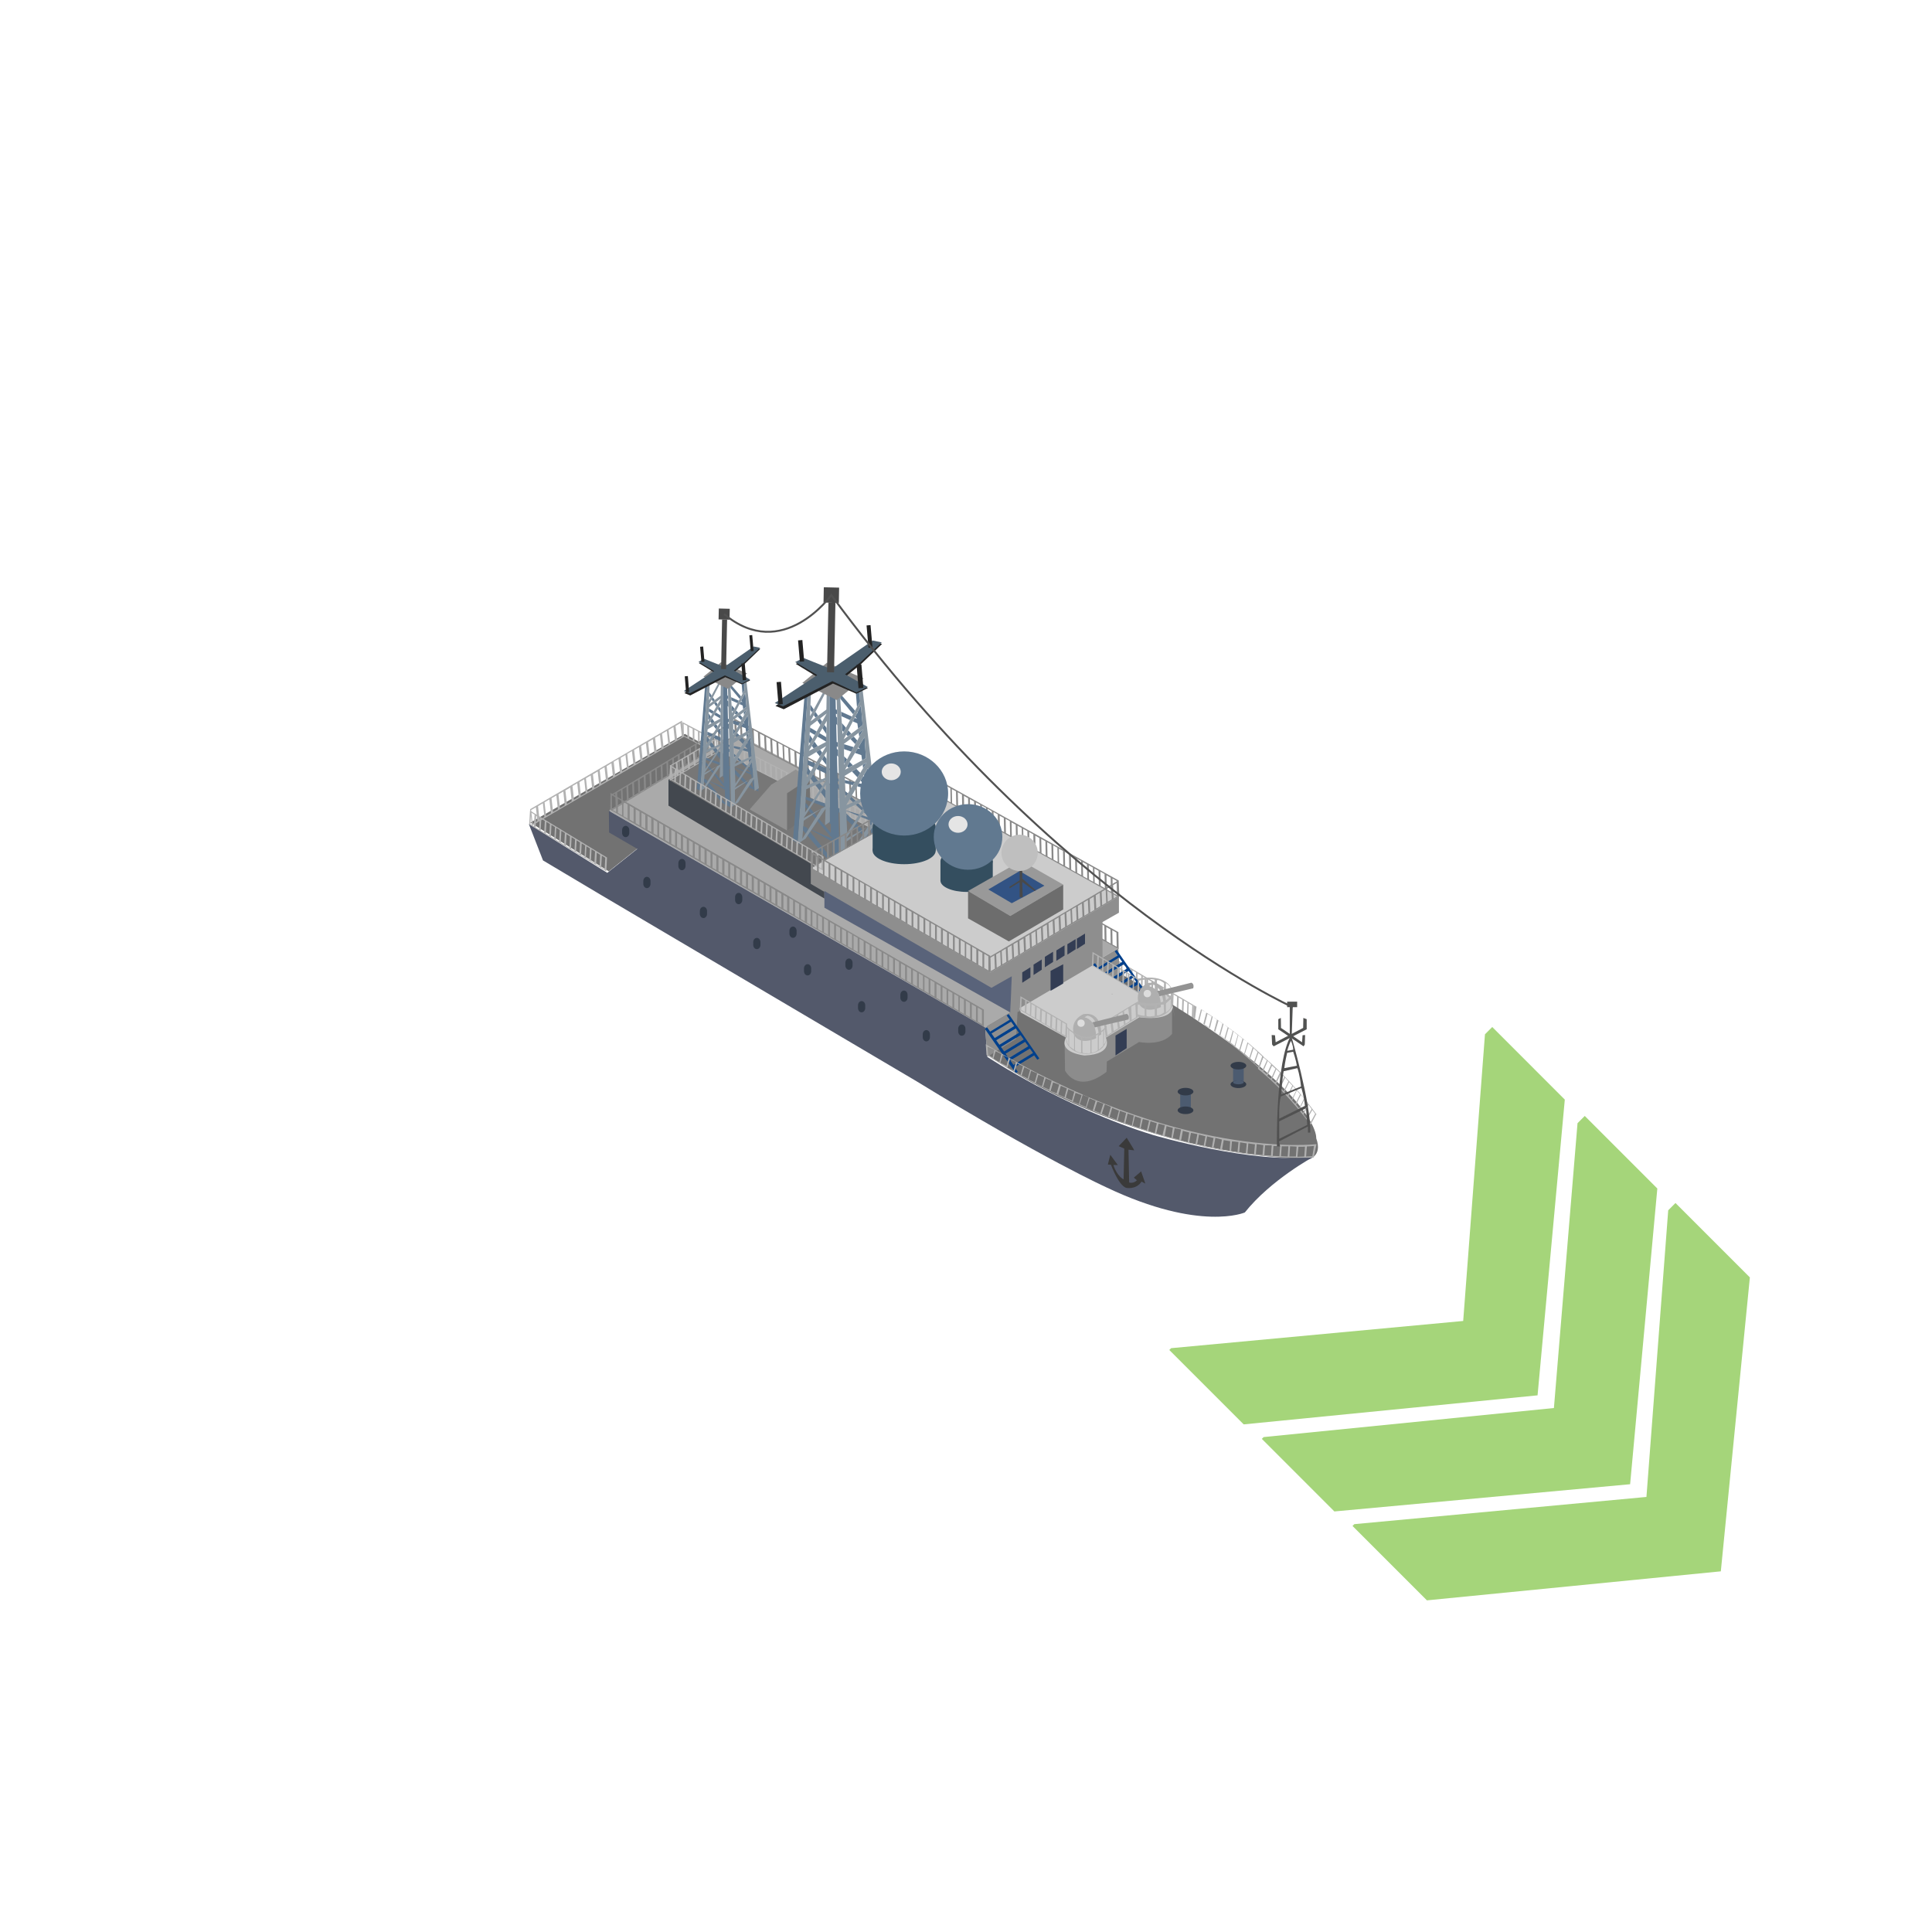 <?xml version="1.0" encoding="utf-8"?>
<!-- Generator: Adobe Illustrator 16.0.0, SVG Export Plug-In . SVG Version: 6.00 Build 0)  -->
<!DOCTYPE svg PUBLIC "-//W3C//DTD SVG 1.1//EN" "http://www.w3.org/Graphics/SVG/1.1/DTD/svg11.dtd">
<svg version="1.1" id="Layer_1" xmlns="http://www.w3.org/2000/svg" xmlns:xlink="http://www.w3.org/1999/xlink" x="0px" y="0px"
	 width="200px" height="200px" viewBox="0 0 200 200" enable-background="new 0 0 200 200" xml:space="preserve">
<g id="Direction">
	<g transform="rotate({{angle}} 50 50)">
		<polygon id="arrow" opacity="0.7" fill="#80C342" enable-background="new    " points="161.988,113.829 159.168,144.445 
			128.746,147.451 121.045,139.75 121.232,139.563 151.469,136.746 153.723,107.07 154.477,106.316 		">
		
		
		</polygon>
		<polygon id="arrow2" opacity="0.7" fill="#80C342" enable-background="new    " points="171.566,123.034 168.75,153.646 
			138.135,156.464 130.625,148.952 130.813,148.766 160.861,145.758 163.305,116.271 164.055,115.523 		">
		
	
		</polygon>
		<polygon id="arrow3" opacity="0.7" fill="#80C342" enable-background="new    " points="181.146,132.236 178.139,162.664 
			147.713,165.668 140.012,157.967 140.199,157.779 170.439,154.963 172.693,125.289 173.445,124.535 		">
		
		
		</polygon>
	</g>
</g>
<path fill="#B2B2B2" d="M123.556,104.961l0.002-0.921l-4.83-2.847l-0.069,1.418l4.897,2.89v-0.124l-0.015-0.007L123.556,104.961
	L123.556,104.961z M119.219,101.621l-0.042,1.204l-0.368-0.216l0.042-1.203L119.219,101.621z M119.75,101.926l-0.045,1.203
	l-0.364-0.215l0.042-1.205L119.75,101.926z M120.254,102.225l-0.045,1.201l-0.37-0.215l0.045-1.202L120.254,102.225z
	 M120.781,102.527l-0.043,1.203l-0.367-0.217l0.043-1.203L120.781,102.527z M121.32,102.869l-0.045,1.203l-0.363-0.217l0.043-1.203
	L121.32,102.869z M121.854,103.173l-0.043,1.202l-0.367-0.217l0.045-1.203L121.854,103.173z M122.391,103.479l-0.046,1.201
	l-0.364-0.215l0.043-1.203L122.391,103.479z M122.921,103.783l-0.046,1.201l-0.365-0.219l0.045-1.199L122.921,103.783z
	 M123.424,104.08l-0.047,1.205l-0.365-0.221l0.044-1.199L123.424,104.08z"/>
<path fill="#B2B2B2" d="M120.375,103.094l0.002-0.922l-4.832-2.848l-0.068,1.417l4.898,2.895v-0.127l-0.016-0.008L120.375,103.094
	L120.375,103.094z M116.039,99.754L116,100.956l-0.37-0.215l0.043-1.204L116.039,99.754z M116.572,100.058l-0.045,1.203
	l-0.367-0.217l0.041-1.204L116.572,100.058z M117.07,100.358l-0.043,1.203l-0.369-0.217l0.045-1.201L117.07,100.358z
	 M117.602,100.662l-0.045,1.201l-0.366-0.217l0.046-1.204L117.602,100.662z M118.143,100.999l-0.045,1.204l-0.367-0.217l0.045-1.205
	L118.143,100.999z M118.673,101.303l-0.043,1.207l-0.368-0.219l0.045-1.203L118.673,101.303z M119.209,101.611l-0.045,1.201
	l-0.364-0.215l0.044-1.201L119.209,101.611z M119.74,101.914l-0.045,1.201l-0.367-0.217l0.045-1.201L119.74,101.914z
	 M120.242,102.212l-0.047,1.204l-0.363-0.219l0.043-1.199L120.242,102.212z"/>
<path fill="#B2B2B2" d="M118.492,101.416v1.057l-0.711,0.118l-0.018-0.552l-0.014,0.84c0,0,3.24-0.845,3.578,1.104v-1.56
	c0,0-0.52-1.698-3.551-1.101l-0.006,0.262C117.967,101.445,118.494,101.418,118.492,101.416z M120.701,101.764
	c0,0,0.5,0.318,0.5,0.594v0.809c0,0-0.28-0.275-0.504-0.46L120.701,101.764z M119.765,101.49c0.183-0.148,0.741,0.271,0.741,0.271
	l-0.04,0.829l-0.701-0.054V101.49z M118.677,101.418c0.181-0.146,0.862,0,0.862,0v1.047h-0.862V101.418z"/>
<path fill="#727272" d="M135.394,120.034c-20.315-0.981-33.045-10.786-33.045-10.786l-0.209-3.046L63.182,83.778l0.021,2.248
	l2.924,1.698l-3.106,2.478l-8.123-5.049l16-9.179l37.454,20.685c28.638,14.812,27.903,21.172,27.903,21.172
	C136.957,119.757,135.396,120.034,135.394,120.034z"/>
<path fill="#B2B2B2" d="M70.661,76.178l8.274,4.35l-0.021-1.437l-8.26-4.339L70.661,76.178z M78.376,80.14l-0.006-1.204l0.367,0.196
	l0.016,1.206L78.376,80.14z M77.837,79.863l-0.018-1.204l0.377,0.2l0.014,1.2L77.837,79.863z M77.278,79.546l-0.016-1.205
	l0.377,0.202l0.018,1.206L77.278,79.546z M76.731,79.275l-0.015-1.206l0.376,0.197l0.02,1.204L76.731,79.275z M76.22,78.999
	l-0.016-1.207l0.377,0.2l0.014,1.206L76.22,78.999z M75.673,78.722l-0.016-1.206l0.377,0.198l0.015,1.206L75.673,78.722z
	 M75.142,78.428l-0.016-1.206l0.377,0.207l0.015,1.203L75.142,78.428z M74.591,78.154l-0.01-1.201l0.375,0.198l0.016,1.203
	L74.591,78.154z M74.038,77.841l-0.017-1.203l0.38,0.196l0.014,1.205L74.038,77.841z M73.491,77.563L73.48,76.36l0.375,0.2
	l0.017,1.205L73.491,77.563z M72.979,77.291l-0.018-1.203l0.379,0.2l0.014,1.203L72.979,77.291z M72.433,77.016l-0.014-1.205
	l0.379,0.198l0.016,1.203L72.433,77.016z M71.886,76.731l-0.008-1.206l0.373,0.2l0.014,1.204L71.886,76.731z M71.345,76.455
	l-0.018-1.206l0.377,0.198l0.018,1.208L71.345,76.455z M71.165,76.345l-0.381-0.202l-0.012-1.201l0.377,0.196L71.165,76.345z"/>
<polygon fill="#AAAAAA" points="101.65,90.171 115.765,98.157 101.986,106.357 63.028,83.929 76.274,75.969 94.306,85.582 "/>
<path fill="#898989" d="M97.086,87.808l18.72,10.44l-0.031-1.757L97.072,86.078L97.086,87.808z M115.146,96.299l0.428,0.244
	l0.027,1.468l-0.431-0.24L115.146,96.299z M114.522,95.969l0.431,0.24l0.024,1.467l-0.431-0.242L114.522,95.969z M113.888,95.589
	l0.433,0.24l0.024,1.47l-0.433-0.243L113.888,95.589z M113.267,95.252l0.431,0.24l0.026,1.468l-0.433-0.24L113.267,95.252z
	 M112.679,94.92l0.431,0.242l0.026,1.47l-0.433-0.242L112.679,94.92z M112.057,94.585l0.432,0.242l0.024,1.469l-0.431-0.243
	L112.057,94.585z M111.447,94.236l0.43,0.242l0.025,1.469l-0.429-0.242L111.447,94.236z M110.826,93.9l0.431,0.243l0.026,1.471
	l-0.432-0.242L110.826,93.9z M110.191,93.524l0.432,0.24l0.023,1.469l-0.431-0.242L110.191,93.524z M109.57,93.186l0.43,0.242
	l0.025,1.469l-0.432-0.24L109.57,93.186z M108.981,92.855l0.431,0.244l0.024,1.469l-0.43-0.242L108.981,92.855z M108.357,92.522
	l0.434,0.245l0.025,1.466l-0.433-0.242L108.357,92.522z M107.736,92.182l0.434,0.24l0.027,1.468l-0.434-0.24L107.736,92.182z
	 M107.115,91.844l0.431,0.242l0.026,1.47l-0.431-0.243L107.115,91.844z M106.48,91.468l0.432,0.241l0.024,1.468l-0.429-0.24
	L106.48,91.468z M105.857,91.133l0.434,0.242l0.023,1.467l-0.431-0.24L105.857,91.133z M105.269,90.801l0.433,0.242l0.026,1.469
	l-0.431-0.241L105.269,90.801z M104.65,90.468l0.432,0.24l0.023,1.469l-0.43-0.242L104.65,90.468z M104.037,90.097l0.431,0.24
	l0.024,1.47l-0.431-0.242L104.037,90.097z M103.414,89.761l0.432,0.242l0.025,1.468l-0.432-0.241L103.414,89.761z M102.779,89.379
	l0.43,0.244l0.027,1.468l-0.431-0.24L102.779,89.379z M102.156,89.045l0.43,0.242l0.027,1.469l-0.431-0.242L102.156,89.045z
	 M101.568,88.714L102,88.955l0.025,1.471l-0.432-0.244L101.568,88.714z M100.949,88.38l0.431,0.242l0.026,1.467l-0.434-0.24
	L100.949,88.38z M100.32,88.04l0.432,0.241l0.023,1.471l-0.432-0.244L100.32,88.04z M99.694,87.708l0.433,0.24l0.027,1.469
	l-0.433-0.242L99.694,87.708z M99.06,87.327l0.432,0.242l0.024,1.469l-0.43-0.24L99.06,87.327z M98.437,86.992l0.434,0.242
	l0.028,1.467l-0.434-0.24L98.437,86.992z M97.853,86.663l0.433,0.24l0.024,1.47l-0.43-0.242L97.853,86.663z M97.229,86.327
	l0.432,0.24l0.026,1.469l-0.432-0.244L97.229,86.327z"/>
<path fill="#898989" d="M76.06,76.115l18.983,9.96l-0.078-1.756l-18.96-9.933L76.06,76.115z M94.333,84.144l0.434,0.232l0.061,1.469
	l-0.437-0.232L94.333,84.144z M93.703,83.828l0.434,0.229l0.061,1.468l-0.435-0.23L93.703,83.828z M93.056,83.464l0.434,0.229
	l0.066,1.469l-0.438-0.23L93.056,83.464z M92.426,83.144l0.436,0.232l0.063,1.466l-0.435-0.229L92.426,83.144z M91.832,82.828
	l0.434,0.23l0.063,1.466l-0.434-0.227L91.832,82.828z M91.202,82.513l0.437,0.23l0.059,1.467l-0.434-0.232L91.202,82.513z
	 M90.581,82.174l0.438,0.232l0.063,1.469l-0.437-0.229L90.581,82.174z M89.95,81.857l0.439,0.232l0.061,1.468l-0.437-0.232
	L89.95,81.857z M89.307,81.494l0.438,0.23l0.063,1.47l-0.437-0.232L89.307,81.494z M88.676,81.177l0.438,0.232l0.063,1.468
	l-0.436-0.232L88.676,81.177z M88.083,80.86l0.436,0.232l0.061,1.467l-0.436-0.232L88.083,80.86z M87.45,80.539l0.438,0.232
	l0.063,1.468l-0.438-0.229L87.45,80.539z M86.819,80.22l0.438,0.232l0.063,1.465l-0.438-0.232L86.819,80.22z M86.19,79.897
	l0.436,0.231l0.062,1.47l-0.434-0.232L86.19,79.897z M85.546,79.534l0.436,0.229l0.063,1.47l-0.436-0.23L85.546,79.534z
	 M84.915,79.217l0.438,0.231l0.06,1.467l-0.436-0.229L84.915,79.217z M84.321,78.901l0.436,0.231l0.063,1.467l-0.436-0.229
	L84.321,78.901z M83.689,78.582l0.435,0.232l0.066,1.467l-0.438-0.232L83.689,78.582z M83.067,78.226l0.438,0.231l0.06,1.467
	l-0.434-0.23L83.067,78.226z M82.437,77.904l0.434,0.232l0.063,1.468l-0.435-0.229L82.437,77.904z M81.79,77.544l0.438,0.232
	l0.06,1.468l-0.434-0.232L81.79,77.544z M81.163,77.228l0.436,0.229l0.063,1.468l-0.438-0.23L81.163,77.228z M80.567,76.911
	l0.434,0.228l0.063,1.468l-0.435-0.23L80.567,76.911z M79.937,76.59l0.436,0.231l0.064,1.468l-0.438-0.23L79.937,76.59z
	 M79.301,76.268l0.435,0.229l0.063,1.468l-0.438-0.23L79.301,76.268z M78.669,75.947l0.437,0.232l0.062,1.467l-0.438-0.23
	L78.669,75.947z M78.021,75.583l0.437,0.232l0.063,1.468l-0.436-0.23L78.021,75.583z M77.394,75.268l0.436,0.229l0.063,1.469
	l-0.438-0.232L77.394,75.268z M76.799,74.952l0.437,0.229l0.063,1.467l-0.438-0.23L76.799,74.952z M76.167,74.632l0.438,0.229
	l0.063,1.47l-0.438-0.232L76.167,74.632z"/>
<polygon fill="#777777" points="92.379,86.855 74.341,77.641 69.2,80.694 85.343,90.768 "/>
<polygon fill="#43484F" points="84.14,91.5 85.343,92.235 85.343,93.016 69.2,83.401 69.2,80.694 84.347,89.667 "/>
<path fill="#B2B2B2" d="M74.299,77.705l16.535,8.373l-0.041-1.438l-16.518-8.353L74.299,77.705z M90.239,84.492l0.379,0.191
	l0.029,1.206l-0.375-0.195L90.239,84.492z M89.688,84.222l0.381,0.196l0.029,1.198l-0.381-0.189L89.688,84.222z M89.126,83.915
	l0.379,0.196l0.033,1.203l-0.377-0.197L89.126,83.915z M88.579,83.651l0.377,0.189l0.035,1.205l-0.379-0.191L88.579,83.651z
	 M88.062,83.383l0.381,0.195l0.033,1.201l-0.381-0.192L88.062,83.383z M87.513,83.112l0.375,0.193l0.035,1.208l-0.381-0.195
	L87.513,83.112z M86.974,82.832l0.38,0.198l0.031,1.204l-0.38-0.197L86.974,82.832z M86.425,82.567l0.38,0.193l0.03,1.204
	l-0.383-0.193L86.425,82.567z M85.86,82.258l0.383,0.193l0.031,1.204l-0.382-0.191L85.86,82.258z M85.31,81.989l0.385,0.196
	l0.032,1.205l-0.384-0.196L85.31,81.989z M84.796,81.728l0.378,0.195l0.032,1.203l-0.379-0.196L84.796,81.728z M84.245,81.454
	l0.383,0.195l0.033,1.204l-0.385-0.191L84.245,81.454z M83.698,81.183l0.379,0.196l0.029,1.202l-0.38-0.195L83.698,81.183z
	 M83.146,80.916l0.383,0.193l0.032,1.207l-0.384-0.194L83.146,80.916z M82.585,80.613l0.383,0.191l0.036,1.205l-0.388-0.196
	L82.585,80.613z M82.036,80.343l0.381,0.194l0.033,1.201l-0.383-0.191L82.036,80.343z M81.521,80.078l0.381,0.194l0.032,1.201
	l-0.384-0.192L81.521,80.078z M80.971,79.811l0.38,0.193l0.033,1.204l-0.387-0.195L80.971,79.811z M80.425,79.511l0.38,0.193
	l0.034,1.205l-0.381-0.197L80.425,79.511z M79.879,79.24l0.377,0.195l0.032,1.203l-0.379-0.194L79.879,79.24z M79.313,78.936
	l0.381,0.195l0.033,1.206l-0.381-0.197L79.313,78.936z M78.765,78.667l0.379,0.193l0.033,1.206L78.8,79.87L78.765,78.667z
	 M78.247,78.403l0.383,0.196l0.031,1.201l-0.381-0.195L78.247,78.403z M77.698,78.135l0.381,0.195l0.033,1.201l-0.381-0.192
	L77.698,78.135z M77.145,77.863l0.38,0.193l0.031,1.203l-0.381-0.193L77.145,77.863z M76.593,77.595l0.382,0.193l0.032,1.206
	l-0.383-0.195L76.593,77.595z M76.034,77.292l0.377,0.196l0.033,1.2l-0.381-0.193L76.034,77.292z M75.482,77.022l0.386,0.195
	l0.029,1.204l-0.384-0.195L75.482,77.022z M74.962,76.756l0.384,0.195l0.032,1.203l-0.381-0.194L74.962,76.756z M74.415,76.488
	l0.379,0.193l0.037,1.201l-0.383-0.193L74.415,76.488z"/>
<polyline fill="#8E8E8E" points="115.832,94.348 115.832,92.787 110.689,92.695 83.933,89.895 83.933,91.5 102.429,102.379 
	104.678,101.186 104.586,104.811 101.986,106.357 102.201,109.4 105.183,107.541 105.336,104.758 115.945,101.064 115.765,98.157 
	114.132,99.128 114.132,95.449 115.832,94.483 "/>
<g>
	<polyline fill="#919191" points="77.646,83.746 79.825,81.243 82.372,79.66 83.808,80.578 81.478,85.972 77.646,83.814 	"/>
	<polygon fill="#727272" points="81.478,85.972 81.478,82.116 83.808,80.578 83.933,84.295 	"/>
</g>
<g>
	<g>
		<g>
			<path fill="#8795A0" d="M82.552,87.383l0.096-0.063l0.18-0.126l0.574-0.393l0.192-0.287l0.269-0.398l0.119-0.183l0.031-0.042
				l0.602-0.901l0.158-0.238l0.693-1.035l-0.061,1.709l0.444-0.306l0.063-0.045l-0.057-16.197l-0.22,0.169l-0.022,0.536
				l-0.062,1.456l-1.315,2.403l-0.17,0.315l-0.207,0.38l0.022-0.658l0.021-0.523l0.098-2.664l-0.288,0.225L83.704,70.6l-1.14,16.664
				L82.552,87.383z M83.366,83.537l0.025-0.435l0.014-0.329l0.017-0.293l0.04-0.771l0.945-0.436l0.459-0.211l0.668-0.31
				l-0.412,0.636l-0.295,0.445l-0.604,0.921l-0.171,0.267l-0.321,0.485l-0.166,0.255l-0.222,0.334L83.366,83.537z M85.559,78.556
				l-0.013,0.648l-0.012,0.31l-0.019,0.579l-0.01,0.397l-0.828,0.339l-0.463,0.189l-0.709,0.289l0.407-0.693l0.259-0.438
				l0.336-0.569l0.254-0.425l0.338-0.566l0.229-0.393l0.256-0.433L85.559,78.556z M85.567,75.361l-0.025,0.637l-0.012,0.32
				l-0.018,0.46v0.023l-0.863,0.453l-0.419,0.22l-0.493,0.254l0.299-0.504l0.275-0.453l0.313-0.523l0.209-0.346l0.307-0.514
				l0.205-0.346l0.248-0.41L85.567,75.361z M83.653,78.358l0.858-0.512l0.383-0.234l0.632-0.375l-0.414,0.68l-0.242,0.396
				l-0.442,0.724l-0.251,0.408l-0.253,0.408l-0.259,0.425l-0.174,0.283l0.035-0.471l0.049-0.685l0.021-0.24l0.03-0.47L83.653,78.358
				z M83.888,75.133l0.729-0.549l0.274-0.207l0.687-0.517l-0.461,0.838l-0.199,0.348l-0.375,0.678l-0.196,0.354l-0.226,0.414
				l-0.268,0.479l-0.139,0.249l0.031-0.39l0.063-0.776l0.024-0.28l0.033-0.444L83.888,75.133z M85.585,71.455l-0.039,1.999
				l-0.854,0.638l-0.271,0.2l-0.518,0.385l0.34-0.654l0.174-0.328L85.585,71.455z M83.055,86.831l0.071-0.875l0.037-0.437
				l0.041-0.559l0.875-0.599l0.232-0.162l0.729-0.501l-0.793,0.423l-0.258,0.136l-0.799,0.425l0.508-0.763l0.168-0.252l0.383-0.572
				l0.187-0.271l0.539-0.805l0.297-0.442l0.22-0.335l-0.015,0.599l-0.032,0.806l-0.018,0.417l0.003-0.003l-0.002,0.005l-0.007,0.103
				l-0.012,0.335l-0.041,0.023L85.04,83.7l-0.493,0.78l-0.155,0.247l-0.664,1.042l-0.011,0.019l-0.052,0.081l-0.264,0.412
				L83.055,86.831z"/>
			<polygon fill="none" points="88.833,83.158 89.376,83.676 89.685,83.2 89.645,82.762 			"/>
			<polygon fill="none" points="87.589,83.895 88.952,84.315 89.224,83.901 88.569,83.289 87.585,83.772 			"/>
			<polygon fill="none" points="88.194,74.184 88.321,73.947 86.985,72.333 87.069,73.679 			"/>
			<polygon fill="none" points="87.604,84.203 88.468,85.056 88.856,84.458 87.589,83.938 			"/>
			<polygon fill="none" points="88.228,85.422 87.638,84.87 87.702,86.222 			"/>
			<polygon fill="none" points="89.767,84.05 89.728,83.628 89.571,83.861 			"/>
			<polygon fill="none" points="90.014,84.64 89.421,84.084 89.213,84.394 			"/>
			<polygon fill="none" points="89.306,85.883 89.829,85.59 90.075,85.458 90.003,84.925 89.101,84.559 88.648,85.234 			"/>
			<polygon fill="none" points="88.003,74.546 87.103,74.14 87.147,74.851 87.579,75.338 			"/>
			<polygon fill="none" points="90.269,86.836 90.14,85.909 89.819,86.388 			"/>
			<polygon fill="none" points="84.868,81.06 85.124,81.386 85.534,80.75 			"/>
			<polygon fill="none" points="86.911,83.686 86.858,81.689 86.733,81.572 86.784,83.648 			"/>
			<polygon fill="none" points="83.395,83.1 83.73,83.504 84.052,83.017 83.409,82.772 			"/>
			<polygon fill="none" points="85.329,78.223 85.563,78.557 85.585,77.79 			"/>
			<polygon fill="none" points="86.849,81.264 86.841,80.905 86.716,80.875 86.723,81.143 			"/>
			<polygon fill="none" points="84.222,81.02 83.919,80.616 83.509,81.307 			"/>
			<polygon fill="none" points="83.426,82.48 84.225,82.752 84.829,81.831 84.413,81.273 83.465,81.709 			"/>
			<polygon fill="none" points="86.616,72.321 86.833,72.153 86.069,71.231 86.11,72.055 86.497,72.287 86.526,73.436 
				86.646,73.491 			"/>
			<polygon fill="none" points="87.612,82.392 87.482,82.271 87.489,82.598 			"/>
			<polygon fill="none" points="87.343,75.776 87.198,75.625 87.224,75.997 			"/>
			<polygon fill="none" points="83.564,83.761 83.37,83.537 83.343,84.095 			"/>
			<polygon fill="none" points="87.442,79.059 87.383,78.998 87.385,79.162 			"/>
			<polygon fill="none" points="87.952,78.878 88.294,79.227 89.243,78.711 89.171,78.174 88.509,77.941 			"/>
			<polygon fill="none" points="88.12,77.809 87.37,77.544 87.376,78.289 87.688,78.606 			"/>
			<polygon fill="none" points="87.44,80.321 87.45,80.75 88.472,80.98 88.774,80.479 88.194,79.863 			"/>
			<polygon fill="none" points="85.526,80.095 84.513,79.605 84.177,80.176 84.687,80.831 85.517,80.492 			"/>
			<polygon fill="none" points="89.45,81.2 89.079,80.809 88.921,81.083 			"/>
			<polygon fill="none" points="88.308,83.043 87.966,82.724 87.597,83.358 			"/>
			<polygon fill="none" points="89.058,77.017 89.058,77.013 89.058,77.015 			"/>
			<polygon fill="none" points="88.938,86.087 88.411,85.591 87.575,86.84 			"/>
			<polygon fill="none" points="88.114,82.473 88.585,82.92 89.616,82.462 89.53,81.606 88.741,81.4 			"/>
			<polygon fill="none" points="89.024,77.539 88.852,77.359 88.788,77.469 			"/>
			<polygon fill="none" points="87.835,79.48 87.688,79.322 87.482,79.675 			"/>
			<polygon fill="none" points="88.284,81.283 87.454,81.065 87.47,81.858 87.765,82.138 			"/>
			<polygon fill="none" points="88.767,73.861 88.759,73.749 88.724,73.815 			"/>
			<polygon fill="none" points="89.302,86.426 89.014,86.159 87.618,87.125 87.642,89.05 			"/>
			<polygon fill="none" points="88.713,74.418 88.53,74.195 88.472,74.31 			"/>
			<polygon fill="none" points="89.512,86.09 89.829,85.59 89.35,85.926 			"/>
			<polygon fill="none" points="88.379,76.247 88.747,76.662 88.952,76.283 88.894,75.859 			"/>
			<polygon fill="none" points="87.366,77.008 87.366,77.04 88.372,77.345 88.544,77.035 88.036,76.503 			"/>
			<polygon fill="none" points="88.644,79.587 89.058,80.013 89.348,79.533 89.306,79.186 			"/>
			<polygon fill="none" points="88.751,74.885 88.284,74.677 87.812,75.604 88.12,75.954 88.829,75.425 			"/>
			<polygon fill="none" points="87.767,76.218 87.593,76.037 87.339,76.539 			"/>
			<polygon fill="none" points="89.464,80.429 89.438,80.206 89.364,80.327 			"/>
			<polygon fill="none" points="84.067,73.758 83.882,73.479 83.86,74.138 			"/>
			<polygon fill="none" points="83.497,85.669 83.661,85.865 83.716,85.784 			"/>
			<polygon fill="none" points="84.889,74.378 85.11,74.697 85.575,73.861 			"/>
			<polygon fill="none" points="84.614,74.585 83.886,75.132 83.866,75.33 84.542,75.727 84.915,75.045 			"/>
			<polygon fill="none" points="83.124,85.956 83.052,86.831 83.401,86.281 			"/>
			<polygon fill="none" points="84.421,74.29 84.239,74.02 83.901,74.673 			"/>
			<polygon fill="none" points="86.831,80.611 86.774,78.343 86.646,78.211 86.708,80.584 			"/>
			<polygon fill="none" points="84.343,76.078 83.831,75.774 83.808,76.054 84.118,76.492 			"/>
			<polygon fill="none" points="83.497,85.669 83.727,85.766 84.389,84.725 84.077,84.36 83.204,84.958 83.159,85.518 			"/>
			<polygon fill="none" points="84.243,84.118 85.04,83.697 85.368,83.523 84.249,83.095 83.866,83.667 			"/>
			<polygon fill="none" points="83.851,76.972 83.743,76.831 83.712,77.223 			"/>
			<polygon fill="none" points="83.989,84.256 83.698,83.918 83.19,84.681 			"/>
			<polygon fill="none" points="84.431,82.826 85.419,83.167 85.426,83.064 85.427,83.057 85.424,83.061 85.438,82.643 
				84.974,82.021 			"/>
			<polygon fill="none" points="84.312,84.198 84.544,84.477 85.04,83.697 			"/>
			<polygon fill="none" points="85.585,71.451 84.417,73.695 84.688,74.087 85.542,73.449 			"/>
			<polygon fill="none" points="85.271,81.575 85.472,81.834 85.491,81.242 			"/>
			<polygon fill="none" points="84.509,77.841 83.653,78.353 83.626,78.695 84.424,79.035 84.87,78.309 			"/>
			<polygon fill="none" points="85.517,76.775 84.624,76.249 84.312,76.77 84.649,77.25 85.517,76.798 			"/>
			<polygon fill="none" points="86.733,76.849 86.688,75.088 86.563,74.96 86.612,76.81 			"/>
			<polygon fill="none" points="85.542,75.993 85.14,75.387 84.833,75.901 85.53,76.314 			"/>
			<polygon fill="none" points="86.669,74.304 86.659,73.938 86.538,73.887 86.546,74.169 			"/>
			<polygon fill="none" points="85.55,79.205 85.101,78.616 84.765,79.182 85.542,79.517 			"/>
			<polygon fill="none" points="86.754,77.648 86.745,77.325 86.626,77.282 86.63,77.521 			"/>
			<polygon fill="none" points="83.665,80.278 83.528,80.088 83.491,80.561 			"/>
			<polygon fill="none" points="85.345,75.04 85.567,75.358 85.593,74.632 			"/>
			<polygon fill="none" points="84.231,77.473 84.04,77.223 83.737,77.727 			"/>
			<polygon fill="none" points="85.852,85.244 85.852,85.121 85.405,85.425 85.468,83.716 84.774,84.751 86.011,86.222 
				86.011,85.308 			"/>
			<polygon fill="none" points="84.899,77.606 85.112,77.911 85.526,77.231 			"/>
			<polygon fill="none" points="84.177,79.445 83.596,79.164 83.575,79.403 83.924,79.853 			"/>
			<polygon fill="none" points="86.155,87.12 83.985,85.934 83.864,86.114 86.235,89.05 			"/>
			<polygon fill="none" points="86.192,86.84 84.614,84.989 84.013,85.89 			"/>
			<polygon fill="#617990" points="84.243,84.118 83.866,83.667 83.698,83.918 83.989,84.256 			"/>
			<polygon fill="#617990" points="84.067,73.758 84.239,73.441 83.903,72.956 83.882,73.479 			"/>
			<polygon fill="#617990" points="85.55,79.205 85.563,78.557 85.329,78.223 85.101,78.616 			"/>
			<polygon fill="#617990" points="82.831,87.19 82.651,87.316 82.827,87.41 			"/>
			<polygon fill="#617990" points="84.077,84.36 84.389,84.725 84.544,84.477 84.312,84.198 			"/>
			<polygon fill="#617990" points="83.409,82.772 84.052,83.017 84.225,82.752 83.426,82.48 			"/>
			<polygon fill="#617990" points="84.424,79.035 83.626,78.695 83.596,79.164 84.177,79.445 			"/>
			<polygon fill="#617990" points="84.413,81.273 84.829,81.831 85.124,81.386 84.868,81.06 			"/>
			<polygon fill="#617990" points="84.249,83.095 85.368,83.523 85.407,83.5 85.419,83.167 84.431,82.826 			"/>
			<polygon fill="#617990" points="84.687,80.831 84.177,80.176 83.919,80.616 84.222,81.02 			"/>
			<polygon fill="#617990" points="84.614,74.585 84.915,75.045 85.11,74.697 84.889,74.378 			"/>
			<polygon fill="#617990" points="83.395,83.1 83.37,83.537 83.564,83.761 83.73,83.504 			"/>
			<polygon fill="#617990" points="82.564,87.264 83.704,70.6 83.409,70.427 82.089,87.002 			"/>
			<polygon fill="#617990" points="85.542,79.517 84.765,79.182 84.513,79.605 85.526,80.095 			"/>
			<polygon fill="#617990" points="84.688,74.087 84.417,73.695 84.239,74.02 84.421,74.29 			"/>
			<polygon fill="#617990" points="83.497,85.669 83.716,85.784 83.727,85.766 			"/>
			<polygon fill="#617990" points="83.924,79.853 83.575,79.403 83.528,80.088 83.665,80.278 			"/>
			<polygon fill="#617990" points="84.542,75.727 83.866,75.33 83.831,75.774 84.343,76.078 			"/>
			<polygon fill="#617990" points="84.118,76.492 83.808,76.054 83.743,76.831 83.851,76.972 			"/>
			<polygon fill="#617990" points="85.53,76.314 84.833,75.901 84.624,76.249 85.517,76.775 			"/>
			<polygon fill="#617990" points="83.124,85.956 83.401,86.281 83.661,85.865 83.497,85.669 83.159,85.518 			"/>
			<polygon fill="#617990" points="83.864,86.114 83.596,86.509 85.71,88.982 86.937,89.656 86.796,84.084 86.925,84.203 
				86.911,83.686 86.784,83.648 86.733,81.572 86.858,81.689 86.849,81.264 86.723,81.143 86.716,80.875 86.841,80.905 
				86.831,80.611 86.708,80.584 86.646,78.211 86.774,78.343 86.754,77.648 86.63,77.521 86.626,77.282 86.745,77.325 
				86.733,76.849 86.612,76.81 86.563,74.96 86.688,75.088 86.669,74.304 86.546,74.169 86.538,73.887 86.659,73.938 86.646,73.491 
				86.526,73.436 86.497,72.287 86.11,72.055 86.069,71.231 86.833,72.153 86.966,72.055 86.985,72.333 88.321,73.947 88.522,73.58 
				86.11,70.807 85.94,68.768 85.597,68.609 85.612,69.583 85.638,69.048 85.855,68.879 85.915,85.074 85.852,85.121 85.852,85.244 
				86.011,85.308 86.011,86.222 84.774,84.751 84.614,84.989 86.192,86.84 84.013,85.89 83.985,85.934 86.155,87.12 86.235,89.05 
							"/>
			<polygon fill="#617990" points="84.509,77.841 84.87,78.309 85.112,77.911 84.899,77.606 			"/>
			<polygon fill="#617990" points="84.649,77.25 84.312,76.77 84.04,77.223 84.231,77.473 			"/>
			<polygon fill="#617990" points="84.974,82.021 85.438,82.643 85.472,81.834 85.271,81.575 			"/>
			<polygon fill="#617990" points="85.542,75.993 85.567,75.358 85.345,75.04 85.14,75.387 			"/>
			<polygon fill="#617990" points="88.569,83.289 89.224,83.901 89.376,83.676 88.833,83.158 			"/>
			<polygon fill="#617990" points="89.306,85.883 88.648,85.234 88.411,85.591 88.938,86.087 			"/>
			<polygon fill="#617990" points="90.003,84.925 90.075,85.458 90.278,85.344 90.245,84.894 90.253,84.889 90.245,84.891 
				90.126,83.028 89.728,83.628 89.767,84.05 89.571,83.861 89.421,84.084 90.014,84.64 89.213,84.394 89.101,84.559 			"/>
			<polygon fill="#617990" points="89.645,82.762 89.685,83.2 90.132,82.522 			"/>
			<polygon fill="#617990" points="88.12,75.954 87.812,75.604 87.593,76.037 87.767,76.218 			"/>
			<polygon fill="#617990" points="89.124,73.028 88.759,73.749 88.767,73.861 88.724,73.815 88.53,74.195 88.713,74.418 
				88.472,74.31 88.284,74.677 88.751,74.885 88.829,75.425 89.302,75.074 			"/>
			<polygon fill="#617990" points="89.512,86.09 89.35,85.926 89.014,86.159 89.302,86.426 			"/>
			<polygon fill="#617990" points="87.604,84.203 87.638,84.87 88.228,85.422 88.468,85.056 			"/>
			<polygon fill="#617990" points="87.589,83.938 88.856,84.458 88.952,84.315 87.589,83.895 			"/>
			<polygon fill="#617990" points="88.472,80.98 87.45,80.75 87.454,81.065 88.284,81.283 			"/>
			<polygon fill="#617990" points="87.765,82.138 87.47,81.858 87.482,82.271 87.612,82.392 			"/>
			<polygon fill="#617990" points="87.579,75.338 87.147,74.851 87.198,75.625 87.343,75.776 			"/>
			<polygon fill="#617990" points="87.688,78.606 87.376,78.289 87.383,78.998 87.442,79.059 			"/>
			<polygon fill="#617990" points="89.171,78.174 89.243,78.711 89.643,78.491 89.499,76.274 89.058,77.013 89.058,77.017 
				89.058,77.015 88.852,77.359 89.024,77.539 88.788,77.469 88.509,77.941 			"/>
			<polygon fill="#617990" points="87.952,78.878 87.688,79.322 87.835,79.48 88.294,79.227 			"/>
			<polygon fill="#617990" points="89.53,81.606 89.616,82.462 90.073,82.259 89.851,79.492 89.438,80.206 89.464,80.429 
				89.364,80.327 89.079,80.809 89.45,81.2 88.921,81.083 88.741,81.4 			"/>
			<polygon fill="#617990" points="88.114,82.473 87.966,82.724 88.308,83.043 88.585,82.92 			"/>
			<polygon fill="#617990" points="90.995,86.963 90.647,87.199 91.042,87.361 			"/>
			<polygon fill="#617990" points="89.306,79.186 89.348,79.533 89.715,78.935 			"/>
			<polygon fill="#617990" points="88.194,79.863 88.774,80.479 89.058,80.013 88.644,79.587 			"/>
			<polygon fill="#617990" points="88.036,76.503 88.544,77.035 88.747,76.662 88.379,76.247 			"/>
			<polygon fill="#617990" points="88.894,75.859 88.952,76.283 89.386,75.485 			"/>
			<polygon fill="#617990" points="89.819,86.388 89.604,86.708 89.731,86.828 90.479,87.131 90.376,85.556 90.14,85.909 
				90.269,86.836 			"/>
			<polygon fill="#617990" points="88.913,70.568 88.964,70.53 88.917,70.133 88.462,69.924 88.715,73.211 89.036,72.614 			"/>
			<polygon fill="#617990" points="88.372,77.345 87.366,77.04 87.37,77.544 88.12,77.809 			"/>
			<polygon fill="#617990" points="88.194,74.184 87.069,73.679 87.103,74.14 88.003,74.546 			"/>
			<path fill="#8795A0" d="M86.903,83.681l0.014,0.516l0.141,5.474l1.027-0.708l1.512-2.257l0.215-0.32l0.32-0.48l0.236-0.355
				l0.103,1.575l0.015,0.178l0.155-0.112l0.347-0.236l0.118-0.08l-1.932-16.512l-0.214,0.161l-0.051,0.04l0.123,2.046l-0.322,0.597
				l-0.195,0.367l-0.199,0.366l-0.125,0.238l-0.193,0.361l-0.426,0.792l-0.236,0.439l-0.117,0.22l-0.026-0.372l-0.049-0.773
				l-0.047-0.708l-0.031-0.461l-0.086-1.347l-0.022-0.278l-0.129,0.099l-0.22,0.168l0.035,1.168l0.013,0.449l0.01,0.366l0.017,0.784
				l0.048,1.761l0.014,0.476l0.01,0.323l0.021,0.696l0.058,2.267l0.01,0.294l0.008,0.359l0.01,0.427L86.903,83.681z M87.446,80.752
				l-0.012-0.431l0.752-0.458l0.453-0.275l0.658-0.403l0.412-0.251l-0.366,0.601l-0.29,0.478l-0.279,0.467l-0.303,0.501
				l-0.188,0.304l-0.52,0.855l-0.152,0.253l-0.123,0.206l-0.007-0.328l-0.013-0.413l-0.016-0.793L87.446,80.752z M87.966,82.727
				l0.146-0.251l0.625-1.073l0.188-0.317l0.158-0.276l0.279-0.481l0.073-0.121l0.411-0.714l0.225,2.765l-0.461,0.203l-1.029,0.458
				l-0.273,0.123l-0.711,0.315L87.966,82.727z M87.69,79.32l0.262-0.445l0.559-0.936l0.279-0.472l0.063-0.108l0.207-0.342v-0.002
				l0.438-0.739l0.146,2.216l-0.402,0.221l-0.949,0.518l-0.457,0.249l-0.354,0.195L87.69,79.32z M87.364,77.038v-0.032l0.672-0.504
				l0.34-0.256l0.515-0.388l0.493-0.375l-0.434,0.796l-0.205,0.381l-0.201,0.371l-0.172,0.31l-0.252,0.464l-0.433,0.8l-0.245,0.453
				l-0.058,0.103l-0.002-0.164l-0.007-0.708l-0.006-0.745L87.364,77.038z M89.122,73.027l0.176,2.044l-0.469,0.353l-0.709,0.529
				l-0.355,0.267l-0.43,0.319l0.258-0.502l0.219-0.433l0.473-0.927l0.189-0.367l0.057-0.115l0.193-0.382l0.035-0.064L89.122,73.027z
				 M89.831,85.589L89.31,85.88l-0.369,0.205l-1.365,0.753l0.836-1.249l0.24-0.357l0.451-0.674l0.114-0.164l0.204-0.31l0.152-0.222
				l0.155-0.234l0.4-0.601l0.118,1.862h0.004l-0.004,0.003l0.031,0.45l-0.203,0.114l-0.246,0.134l-0.314,0.5l-0.214,0.336
				l-1.66,2.624l-0.022-1.925l1.396-0.967l0.336-0.232L89.831,85.589z M87.637,84.87l-0.035-0.669l-0.014-0.263l-0.003-0.043
				l-0.004-0.125l0.984-0.481l0.27-0.131l0.811-0.396l0.485-0.238L89.684,83.2l-0.31,0.474l-0.151,0.227l-0.272,0.414l-0.095,0.145
				l-0.389,0.596l-0.24,0.366l-0.524,0.8L87.637,84.87z"/>
		</g>
		<polygon fill="#898989" points="85.597,68.609 89.394,70.221 86.622,72.473 83.058,70.695 		"/>
	</g>
	<g>
		<polygon fill="#232323" points="89.118,68.765 87.528,70.039 89.844,71.228 88.642,71.815 86.228,70.762 81.137,73.422 
			80.276,73.079 84.663,70.117 82.38,68.725 83.235,68.292 86.12,69.491 86.567,69.174 90.382,66.459 91.315,66.656 		"/>
		<polygon fill="#4B5E6D" points="89.073,68.558 87.479,69.803 89.839,71.118 88.646,71.683 86.165,70.512 81.06,73.113 
			80.202,72.781 84.601,69.884 82.321,68.536 83.177,68.11 86.069,69.272 86.518,68.965 90.342,66.307 91.279,66.498 		"/>
		
			<rect x="89.857" y="64.684" transform="matrix(0.996 -0.087 0.087 0.996 -5.419 8.138)" fill="#232323" width="0.413" height="2.322"/>
		
			<rect x="82.711" y="66.34" transform="matrix(0.996 -0.085 0.085 0.996 -5.403 7.249)" fill="#232323" width="0.445" height="2.216"/>
		
			<rect x="88.714" y="68.791" transform="matrix(0.997 -0.083 0.083 0.997 -5.486 7.599)" fill="#232323" width="0.502" height="2.435"/>
		
			<rect x="80.43" y="70.588" transform="matrix(0.997 -0.083 0.083 0.997 -5.657 6.915)" fill="#232323" width="0.455" height="2.316"/>
	</g>
	<polygon fill="#494949" points="85.76,62.387 86.483,62.406 86.341,69.605 85.612,69.583 	"/>
	<polygon fill="#494949" points="85.28,60.792 86.866,60.832 86.837,62.417 85.251,62.372 	"/>
</g>
<path fill="#53596B" d="M119.361,117.493c-9.316-2.861-17.164-8.093-17.164-8.093l-0.211-3.043L63.03,83.931l0.021,2.248
	l2.922,1.698l-3.106,2.479l-8.121-5.049l1.467,3.765l6.012,3.58l32.646,19.274c13.091,8.033,19.721,11.016,19.721,11.016
	c9.685,4.591,14.272,2.572,14.272,2.572c2.709-3.399,7.123-5.771,7.123-5.771C129.736,120.555,119.365,117.493,119.361,117.493z"/>
<polygon fill="#CCCCCC" points="97.252,82.471 83.933,89.895 102.521,100.682 115.832,92.787 "/>
<g>
	<ellipse fill="#344E5F" cx="100.063" cy="89.138" rx="2.708" ry="1.171"/>
	<ellipse fill="#344E5F" cx="100.063" cy="91.16" rx="2.708" ry="1.171"/>
	<rect x="97.355" y="89.137" fill="#344E5F" width="5.417" height="2.021"/>
</g>
<polygon fill="#59637A" points="85.343,93.966 85.343,92.235 102.627,102.257 104.738,101.063 104.586,104.811 "/>
<path fill="#00408C" d="M113.125,99.851l3.205,4.597l0.217-0.134l-0.143-0.207l0,0l-0.191-0.271l2.027-1.227l0.324,0.447l0.21-0.13
	l-3.172-4.589l-0.181,0.119l-0.032,0.021l0.317,0.44l-2.027,1.239l-0.316-0.449L113.125,99.851z M115.765,103.139l2.026-1.227
	l0.328,0.452l-2.026,1.239L115.765,103.139z M115.273,102.438l2.027-1.226l0.326,0.452l-2.026,1.242L115.273,102.438z
	 M114.802,101.742l2.028-1.227l0.326,0.453l-2.025,1.238L114.802,101.742z M114.31,101.045l2.027-1.229l0.325,0.455l-2.025,1.243
	L114.31,101.045z M113.822,100.348l2.024-1.228l0.327,0.455l-2.027,1.243L113.822,100.348z"/>
<path fill="#8C8C8C" d="M121.328,104.215v2.823c-1.112,1.308-3.407,0.828-3.407,0.828l-3.341,2.026
	c0.007,0.271-0.035,1.068-0.035,1.068c-3.074,2.363-4.293-0.138-4.293-0.138l-0.047-2.983c0.152,1.211,1.955,1.309,1.955,1.309
	c3.24-0.024,2.319-1.722,2.319-1.722l3.462-2.11C121.363,105.73,121.328,104.215,121.328,104.215L121.328,104.215z"/>
<path fill="#CCCCCC" d="M113.125,99.924l5.072,3.051c0,0,2.799-1.057,3.213,1.238c0.412,2.295,0,0.051,0,0.051
	s0.022,1.467-3.465,1.051l-3.463,2.11c0,0,0.893,1.699-2.205,1.839c0,0-2.756-0.252-1.929-1.859l-4.683-2.594l-0.116-0.436
	L113.125,99.924z"/>
<path fill="#B2B2B2" d="M117.927,102.313l0.002-0.922l-4.832-2.847l-0.067,1.417l4.897,2.893v-0.125l-0.015-0.008L117.927,102.313
	L117.927,102.313z M113.592,98.973l-0.042,1.202l-0.37-0.218l0.043-1.201L113.592,98.973z M114.121,99.278l-0.045,1.201
	l-0.367-0.217l0.043-1.204L114.121,99.278z M114.623,99.576l-0.043,1.201l-0.371-0.215l0.046-1.204L114.623,99.576z M115.152,99.878
	l-0.046,1.204l-0.366-0.218l0.045-1.203L115.152,99.878z M115.691,100.218l-0.047,1.205l-0.363-0.216l0.045-1.206L115.691,100.218z
	 M116.223,100.523l-0.043,1.205l-0.369-0.22l0.046-1.206L116.223,100.523z M116.76,100.83l-0.046,1.203l-0.364-0.217l0.043-1.203
	L116.76,100.83z M117.291,101.135l-0.045,1.201l-0.365-0.217l0.045-1.201L117.291,101.135z M117.793,101.432l-0.049,1.203
	l-0.363-0.217l0.043-1.203L117.793,101.432z"/>
<polygon fill="#999999" points="105.72,89.099 100.211,92.235 104.586,94.818 110.063,91.576 "/>
<polygon fill="#6D6D6D" points="110.063,91.576 104.586,94.818 100.211,92.235 100.211,95.067 104.433,97.455 110.063,94.149 "/>
<polygon fill="#325384" points="104.738,93.499 102.314,92.075 105.55,90.171 108.119,91.686 "/>
<path fill="#AFAFAF" d="M119.242,101.92l-0.269,0.159c1.332,0.319,1.194,2.181,1.194,2.181c-1.906,0.803-2.32-0.461-2.32-0.461
	c-0.366-1.537,1.012-2.043,1.012-2.043c1.996-0.32,1.836,2.112,1.836,2.112l-0.229,0.114
	C120.261,101.848,119.244,101.916,119.242,101.92z"/>
<path fill="#B2B2B2" d="M117.773,104.988l0.004,0.265c3.035,0.595,3.551-1.103,3.551-1.103v-1.561
	c-0.338,1.951-3.576,1.102-3.576,1.102l0.014,0.84l0.018-0.549l0.711,0.117v1.057C118.494,105.156,117.967,105.127,117.773,104.988z
	 M120.697,103.868c0.226-0.185,0.504-0.459,0.504-0.459v0.806c0,0.275-0.5,0.596-0.5,0.596L120.697,103.868z M119.765,104.037
	l0.701-0.055l0.04,0.828c0,0-0.559,0.422-0.741,0.273V104.037z M118.677,104.107h0.862v1.049c0,0-0.68,0.148-0.862,0V104.107z"/>
<path fill="#898989" d="M63.268,83.948l13.019-7.87l-0.076-1.63l-13.002,7.849L63.268,83.948z M75.653,74.942l0.414-0.25
	l0.047,1.384l-0.412,0.248L75.653,74.942z M75.063,75.292l0.412-0.253l0.045,1.386l-0.412,0.246L75.063,75.292z M74.503,75.627
	l0.414-0.247l0.041,1.386l-0.41,0.249L74.503,75.627z M73.911,75.982l0.412-0.252l0.043,1.384l-0.412,0.249L73.911,75.982z
	 M73.304,76.369l0.41-0.252l0.045,1.387l-0.406,0.246L73.304,76.369z M72.71,76.718l0.408-0.252l0.049,1.385l-0.412,0.251
	L72.71,76.718z M72.106,77.072l0.41-0.255l0.049,1.386l-0.408,0.248L72.106,77.072z M71.519,77.414l0.406-0.249l0.047,1.388
	l-0.41,0.25L71.519,77.414z M70.954,77.758l0.412-0.247l0.043,1.38l-0.412,0.251L70.954,77.758z M70.356,78.106l0.414-0.247
	l0.051,1.382l-0.414,0.251L70.356,78.106z M69.753,78.499l0.41-0.254l0.045,1.385l-0.41,0.251L69.753,78.499z M69.161,78.843
	l0.414-0.248l0.043,1.381l-0.414,0.253L69.161,78.843z M68.575,79.227l0.412-0.253l0.043,1.385l-0.412,0.253L68.575,79.227z
	 M67.979,79.575l0.414-0.249l0.043,1.383l-0.412,0.253L67.979,79.575z M67.423,79.915l0.41-0.247l0.043,1.383l-0.41,0.247
	L67.423,79.915z M66.831,80.264l0.404-0.245l0.047,1.382l-0.41,0.248L66.831,80.264z M66.22,80.654l0.414-0.251l0.043,1.381
	l-0.408,0.253L66.22,80.654z M65.626,80.997l0.414-0.245l0.043,1.38l-0.41,0.254L65.626,80.997z M65.034,81.352l0.41-0.249
	l0.045,1.385l-0.41,0.246L65.034,81.352z M64.438,81.703l0.412-0.253l0.045,1.387l-0.414,0.25L64.438,81.703z M63.88,82.041
	l0.41-0.25l0.047,1.387l-0.414,0.251L63.88,82.041z M63.335,83.774l-0.051-1.383l0.408-0.245l0.045,1.377L63.335,83.774z"/>
<path fill="#B2B2B2" d="M114.453,107.391l3.33-2.084l-0.033-1.613l-3.494,2.129l0.019,0.14l0.011-0.007l0.17,1.314l-0.018,0.012
	L114.453,107.391z M117.105,104.213l0.426-0.23l0.063,1.332l-0.44,0.275L117.105,104.213z M116.357,104.661l0.439-0.278l0.16,1.32
	l-0.438,0.273L116.357,104.661z M115.758,105.038l0.441-0.274l0.16,1.313l-0.434,0.276L115.758,105.038z M115.129,105.42
	l0.436-0.275l0.159,1.315l-0.435,0.274L115.129,105.42z M114.486,105.846l0.438-0.275l0.159,1.313l-0.435,0.275L114.486,105.846z"/>
<path fill="#939393" d="M123.518,102.309l-3.497,0.818c-0.092-0.359-0.256-0.516-0.256-0.516l3.571-0.883
	C123.679,101.883,123.518,102.309,123.518,102.309z"/>
<path fill="#AFAFAF" d="M112.543,105.148l-0.271,0.16c1.331,0.321,1.194,2.181,1.194,2.181c-1.907,0.802-2.318-0.46-2.318-0.46
	c-0.365-1.534,1.012-2.043,1.012-2.043c1.994-0.321,1.834,2.113,1.834,2.113l-0.229,0.113
	C113.557,105.078,112.541,105.146,112.543,105.148z"/>
<path fill="#939393" d="M116.818,105.537l-3.498,0.82c-0.093-0.362-0.257-0.518-0.257-0.518l3.569-0.883
	C116.978,105.113,116.818,105.537,116.818,105.537z"/>
<path fill="#00408C" d="M101.945,106.494l3.205,4.598l0.215-0.133l-0.145-0.208l0,0l-0.188-0.271l2.026-1.228l0.325,0.449
	l0.208-0.134l-3.17-4.59l-0.183,0.121l-0.031,0.021l0.318,0.438l-2.027,1.239l-0.317-0.448L101.945,106.494z M104.586,109.777
	l2.025-1.229l0.328,0.453l-2.025,1.24L104.586,109.777z M104.095,109.081l2.026-1.229l0.328,0.455l-2.023,1.24L104.095,109.081z
	 M103.625,108.382l2.025-1.228l0.328,0.453l-2.027,1.242L103.625,108.382z M103.13,107.689l2.026-1.229l0.326,0.454l-2.025,1.24
	L103.13,107.689z M102.641,106.988l2.025-1.227l0.326,0.455l-2.022,1.243L102.641,106.988z"/>
<path fill="#898989" d="M83.31,95.51l18.54,10.758v-1.757L83.325,93.778L83.31,95.51z M101.223,104.307l0.428,0.25v1.469
	l-0.428-0.248V104.307z M100.604,103.965l0.43,0.246v1.471l-0.43-0.25V103.965z M99.977,103.57l0.427,0.252v1.469l-0.427-0.25
	V103.57z M99.359,103.229l0.429,0.25v1.469l-0.429-0.248V103.229z M98.78,102.887l0.428,0.249v1.468l-0.428-0.246V102.887z
	 M98.164,102.54l0.428,0.251v1.471l-0.428-0.252V102.54z M97.562,102.182l0.426,0.248v1.469l-0.426-0.248V102.182z M96.943,101.836
	l0.428,0.248v1.469l-0.428-0.248V101.836z M96.315,101.445l0.428,0.25v1.471l-0.428-0.252V101.445z M95.7,101.102l0.428,0.25v1.467
	l-0.428-0.246V101.102z M95.12,100.758l0.426,0.249v1.468l-0.426-0.244V100.758z M94.504,100.413l0.428,0.251v1.467l-0.428-0.248
	V100.413z M93.884,100.063l0.43,0.249v1.467l-0.43-0.246V100.063z M93.27,99.718l0.426,0.249v1.469l-0.426-0.25V99.718z
	 M92.642,99.328l0.426,0.248v1.47l-0.426-0.249V99.328z M92.027,98.986l0.426,0.249v1.467l-0.426-0.249V98.986z M91.445,98.643
	l0.426,0.249v1.467l-0.426-0.249V98.643z M90.829,98.296l0.426,0.251v1.468l-0.426-0.25V98.296z M90.22,97.914l0.428,0.25v1.469
	l-0.428-0.249V97.914z M89.604,97.571l0.428,0.249v1.468l-0.428-0.246V97.571z M88.977,97.179l0.429,0.251v1.469l-0.429-0.251
	V97.179z M88.36,96.835l0.426,0.249v1.468l-0.426-0.249V96.835z M87.78,96.493l0.426,0.247v1.47l-0.426-0.249V96.493z
	 M87.161,96.149l0.428,0.25v1.467l-0.428-0.249V96.149z M86.538,95.801l0.43,0.245v1.471l-0.43-0.249V95.801z M85.922,95.451
	l0.429,0.249v1.469l-0.429-0.249V95.451z M85.294,95.062l0.429,0.249v1.467l-0.429-0.245V95.062z M84.675,94.717l0.428,0.249v1.47
	l-0.428-0.251V94.717z M84.099,94.375l0.425,0.25v1.47l-0.425-0.249V94.375z M83.479,94.031l0.43,0.249v1.469l-0.43-0.251V94.031z"
	/>
<path fill="#898989" d="M65.003,84.882l18.543,10.757v-1.758L65.021,83.149L65.003,84.882z M82.919,93.681l0.424,0.249v1.467
	l-0.424-0.249V93.681z M82.299,93.335l0.428,0.247v1.47l-0.428-0.25V93.335z M81.671,92.944l0.429,0.249v1.47l-0.429-0.25V92.944z
	 M81.056,92.6l0.428,0.25v1.469l-0.428-0.249V92.6z M80.476,92.256l0.426,0.252v1.468l-0.426-0.248V92.256z M79.86,91.913
	l0.426,0.249v1.469L79.86,93.38V91.913z M79.255,91.552l0.426,0.249v1.469l-0.426-0.249V91.552z M78.639,91.206l0.429,0.249v1.467
	l-0.429-0.245V91.206z M78.01,90.818l0.43,0.248v1.47l-0.43-0.25V90.818z M77.394,90.473l0.426,0.25v1.467l-0.426-0.245V90.473z
	 M76.814,90.13l0.427,0.25v1.469l-0.427-0.248V90.13z M76.196,89.786l0.428,0.249v1.467l-0.428-0.247V89.786z M75.579,90.905v-1.471
	l0.43,0.249v1.469L75.579,90.905L75.579,90.905z M74.968,89.089l0.424,0.249v1.47l-0.424-0.25V89.089z M74.337,88.699l0.428,0.249
	v1.469l-0.428-0.25V88.699z M73.72,88.353l0.43,0.25v1.467l-0.43-0.247V88.353z M73.14,88.012l0.426,0.251v1.467l-0.426-0.249
	V88.012z M72.524,87.666l0.426,0.249v1.47l-0.426-0.25V87.666z M71.913,87.285l0.43,0.25v1.468l-0.43-0.249V87.285z M71.296,86.94
	l0.43,0.25v1.467l-0.43-0.247V86.94z M70.669,86.55l0.428,0.249v1.469l-0.428-0.249V86.55z M70.054,86.204l0.428,0.249v1.469
	l-0.428-0.251V86.204z M69.474,85.864l0.424,0.247v1.47l-0.424-0.25V85.864z M68.854,85.52l0.43,0.25v1.467l-0.43-0.247V85.52z
	 M68.231,85.168l0.43,0.248v1.47l-0.43-0.249V85.168z M67.616,84.823l0.426,0.247v1.469l-0.426-0.247V84.823z M66.987,84.432
	l0.428,0.249v1.467l-0.428-0.247V84.432z M66.374,84.088l0.426,0.247v1.471l-0.426-0.25V84.088z M65.792,83.745l0.426,0.248v1.47
	l-0.426-0.249V83.745z M65.177,83.403l0.428,0.247v1.469l-0.428-0.249V83.403z"/>
<path fill="#898989" d="M83.935,89.895l13.421-7.496l-0.044-1.613l-13.404,7.477L83.935,89.895z M96.736,81.264l0.424-0.24
	l0.022,1.368l-0.426,0.236L96.736,81.264z M96.125,81.591l0.426-0.241l0.019,1.372l-0.424,0.236L96.125,81.591z M95.548,81.915
	l0.422-0.236l0.021,1.37l-0.423,0.238L95.548,81.915z M94.937,82.254l0.423-0.24l0.022,1.366l-0.428,0.238L94.937,82.254z
	 M94.312,82.62l0.424-0.24l0.022,1.371l-0.424,0.236L94.312,82.62z M93.696,82.95l0.424-0.24l0.026,1.37l-0.424,0.24L93.696,82.95z
	 M93.076,83.286l0.426-0.242l0.022,1.372l-0.422,0.236L93.076,83.286z M92.472,83.617l0.42-0.24l0.022,1.372l-0.426,0.238
	L92.472,83.617z M91.887,83.944l0.428-0.236l0.017,1.364l-0.422,0.24L91.887,83.944z M91.276,84.275l0.426-0.238l0.02,1.365
	l-0.424,0.242L91.276,84.275z M90.651,84.647l0.422-0.24l0.022,1.368l-0.422,0.24L90.651,84.647z M90.04,84.978l0.425-0.236
	l0.021,1.363l-0.428,0.24L90.04,84.978z M89.434,85.342l0.429-0.238l0.02,1.368l-0.426,0.24L89.434,85.342z M88.821,85.672
	l0.426-0.238l0.021,1.368l-0.428,0.24L88.821,85.672z M88.245,85.998l0.43-0.236l0.018,1.367l-0.428,0.236L88.245,85.998z
	 M87.635,86.328l0.42-0.234l0.021,1.368l-0.42,0.236L87.635,86.328z M87.012,86.704l0.42-0.24l0.022,1.364l-0.426,0.242
	L87.012,86.704z M86.396,87.029l0.425-0.234l0.018,1.365l-0.422,0.241L86.396,87.029z M85.786,87.367l0.428-0.238l0.018,1.368
	l-0.426,0.234L85.786,87.367z M85.173,87.699l0.428-0.24l0.02,1.373l-0.428,0.238L85.173,87.699z M84.594,88.023l0.427-0.238
	l0.02,1.37l-0.426,0.24L84.594,88.023z M84.003,89.721l-0.023-1.366l0.424-0.234l0.024,1.36L84.003,89.721z"/>
<path fill="#898989" d="M63.177,83.816l18.539,10.759v-1.758L63.194,82.085L63.177,83.816z M81.091,92.619l0.426,0.249v1.469
	l-0.426-0.251V92.619z M80.476,92.275l0.426,0.246v1.472l-0.426-0.25V92.275z M79.845,91.884l0.429,0.247v1.472l-0.429-0.251V91.884
	z M79.229,91.536l0.43,0.25v1.467l-0.43-0.245V91.536z M78.649,91.197l0.428,0.249v1.467l-0.428-0.245V91.197z M78.034,90.85
	l0.424,0.25v1.469l-0.424-0.251V90.85z M77.429,90.49l0.426,0.249v1.469l-0.426-0.247V90.49z M76.813,90.146l0.429,0.249v1.468
	l-0.429-0.249V90.146z M76.184,89.755l0.429,0.249v1.47l-0.429-0.251V89.755z M75.567,89.411l0.43,0.25v1.467l-0.43-0.249V89.411z
	 M74.989,89.072l0.426,0.249v1.467l-0.426-0.249V89.072z M74.37,88.723l0.428,0.249v1.468l-0.428-0.247V88.723z M73.753,88.373
	l0.43,0.249v1.467l-0.43-0.249V88.373z M73.14,88.025l0.426,0.249v1.472l-0.426-0.25V88.025z M72.511,87.639l0.428,0.245v1.472
	l-0.428-0.25V87.639z M71.894,87.292l0.43,0.25v1.467l-0.43-0.245V87.292z M71.315,86.952l0.428,0.247v1.467l-0.428-0.247V86.952z
	 M70.698,86.606l0.426,0.249v1.469l-0.426-0.25V86.606z M70.091,86.224l0.428,0.248v1.469l-0.428-0.249V86.224z M69.474,85.879
	l0.424,0.25v1.465l-0.424-0.245V85.879z M68.843,85.488l0.428,0.25v1.469l-0.428-0.249V85.488z M68.228,85.144l0.428,0.247v1.47
	l-0.428-0.249V85.144z M67.651,84.804l0.424,0.247v1.47l-0.424-0.25V84.804z M67.032,84.456l0.431,0.25v1.467l-0.431-0.247V84.456z
	 M66.405,84.105l0.43,0.25v1.469l-0.43-0.249V84.105z M65.788,83.76l0.43,0.249v1.469l-0.43-0.247V83.76z M65.161,83.37l0.428,0.25
	v1.469l-0.428-0.249V83.37z M64.544,83.027l0.43,0.249v1.47l-0.43-0.25V83.027z M63.966,82.684l0.426,0.248v1.469l-0.426-0.249
	V82.684z M63.349,82.341l0.43,0.248v1.469l-0.43-0.249V82.341z"/>
<path fill="#898989" d="M97.189,82.5l18.639,10.393l-0.037-1.757L97.175,80.768L97.189,82.5z M115.166,90.949l0.429,0.24l0.03,1.468
	l-0.432-0.24L115.166,90.949z M114.543,90.615l0.432,0.24l0.027,1.467l-0.428-0.24L114.543,90.615z M113.914,90.235l0.429,0.24
	l0.03,1.472l-0.43-0.245L113.914,90.235z M113.293,89.905l0.43,0.24l0.029,1.467l-0.43-0.24L113.293,89.905z M112.709,89.571
	l0.431,0.24l0.028,1.47l-0.43-0.238L112.709,89.571z M112.092,89.239l0.429,0.242l0.03,1.469l-0.43-0.241L112.092,89.239z
	 M111.482,88.89l0.432,0.238l0.026,1.471l-0.427-0.24L111.482,88.89z M110.861,88.556l0.432,0.243l0.029,1.468l-0.431-0.24
	L110.861,88.556z M110.232,88.182l0.43,0.24l0.027,1.469l-0.429-0.242L110.232,88.182z M109.613,87.847l0.43,0.243l0.029,1.467
	l-0.429-0.24L109.613,87.847z M109.029,87.519l0.432,0.24l0.027,1.468l-0.429-0.238L109.029,87.519z M108.408,87.186l0.433,0.242
	l0.028,1.468l-0.43-0.242L108.408,87.186z M107.787,86.844l0.434,0.242l0.027,1.467l-0.428-0.238L107.787,86.844z M107.172,86.512
	l0.429,0.24l0.03,1.471l-0.432-0.244L107.172,86.512z M106.541,86.134l0.429,0.24l0.03,1.471l-0.432-0.242L106.541,86.134z
	 M105.922,85.798l0.431,0.243l0.028,1.468l-0.43-0.238L105.922,85.798z M105.334,85.473l0.433,0.24l0.031,1.468l-0.431-0.238
	L105.334,85.473z M104.717,85.137l0.431,0.24l0.026,1.469l-0.428-0.238L104.717,85.137z M104.104,84.768l0.432,0.24l0.029,1.47
	l-0.431-0.242L104.104,84.768z M103.484,84.437l0.43,0.24l0.029,1.468l-0.427-0.24L103.484,84.437z M102.852,84.058l0.434,0.24
	l0.028,1.47l-0.429-0.24L102.852,84.058z M102.234,83.724l0.428,0.24l0.031,1.469l-0.429-0.242L102.234,83.724z M101.648,83.397
	l0.432,0.238l0.027,1.472l-0.429-0.242L101.648,83.397z M101.029,83.063l0.432,0.24l0.027,1.467l-0.427-0.238L101.029,83.063z
	 M100.403,82.723l0.433,0.242l0.027,1.469l-0.429-0.242L100.403,82.723z M99.784,82.391l0.431,0.24l0.031,1.468l-0.433-0.238
	L99.784,82.391z M99.152,82.014l0.43,0.24l0.028,1.468l-0.428-0.24L99.152,82.014z M98.533,81.684l0.43,0.238l0.031,1.469
	l-0.432-0.242L98.533,81.684z M97.949,81.352l0.43,0.241l0.03,1.468l-0.43-0.24L97.949,81.352z M97.33,81.019l0.432,0.24l0.03,1.469
	l-0.43-0.242L97.33,81.019z"/>
<path fill="#898989" d="M102.506,100.695l13.373-7.941l-0.09-1.624l-13.358,7.923L102.506,100.695z M115.225,91.629l0.422-0.255
	l0.059,1.377l-0.424,0.253L115.225,91.629z M114.611,91.982l0.426-0.255l0.056,1.377l-0.423,0.253L114.611,91.982z M114.039,92.327
	l0.42-0.253l0.06,1.379l-0.421,0.25L114.039,92.327z M113.426,92.679l0.423-0.257l0.058,1.379l-0.422,0.251L113.426,92.679z
	 M112.805,93.069l0.422-0.254l0.061,1.383l-0.424,0.249L112.805,93.069z M112.193,93.421l0.422-0.256l0.062,1.379l-0.423,0.255
	L112.193,93.421z M111.576,93.78l0.426-0.258l0.058,1.381l-0.427,0.251L111.576,93.78z M110.968,94.126l0.421-0.252l0.059,1.379
	l-0.422,0.252L110.968,94.126z M110.388,94.471l0.424-0.252l0.058,1.377l-0.42,0.255L110.388,94.471z M109.779,94.825l0.422-0.253
	l0.061,1.377l-0.422,0.255L109.779,94.825z M109.158,95.22l0.424-0.257l0.058,1.381l-0.423,0.253L109.158,95.22z M108.543,95.569
	l0.424-0.254l0.063,1.377l-0.426,0.255L108.543,95.569z M107.945,95.954l0.422-0.254l0.062,1.377l-0.425,0.253L107.945,95.954z
	 M107.336,96.306l0.424-0.254l0.056,1.379l-0.422,0.252L107.336,96.306z M106.761,96.648l0.425-0.253l0.059,1.377l-0.426,0.251
	L106.761,96.648z M106.148,96.997l0.426-0.249l0.056,1.377l-0.423,0.251L106.148,96.997z M105.529,97.393l0.42-0.254l0.061,1.377
	l-0.422,0.255L105.529,97.393z M104.914,97.741l0.427-0.249l0.058,1.376l-0.423,0.255L104.914,97.741z M104.305,98.098l0.425-0.252
	l0.06,1.377l-0.424,0.253L104.305,98.098z M103.699,98.456l0.42-0.258l0.062,1.38l-0.426,0.251L103.699,98.456z M103.121,98.794
	l0.422-0.25l0.061,1.379l-0.423,0.252L103.121,98.794z M102.572,100.525l-0.062-1.38l0.425-0.251l0.057,1.377L102.572,100.525z"/>
<path fill="#B2B2B2" d="M55.069,85.465l15.729-9.194l-0.205-1.673l-15.719,9.171L55.069,85.465z M69.931,75.152l0.502-0.292
	l0.156,1.421l-0.498,0.287L69.931,75.152z M69.212,75.561l0.502-0.296l0.154,1.424l-0.498,0.289L69.212,75.561z M68.536,75.956
	l0.496-0.291l0.16,1.422l-0.496,0.292L68.536,75.956z M67.817,76.368l0.502-0.295l0.156,1.42l-0.504,0.293L67.817,76.368z
	 M67.091,76.82l0.494-0.294l0.162,1.424l-0.498,0.287L67.091,76.82z M66.37,77.226l0.496-0.295l0.158,1.422l-0.496,0.295
	L66.37,77.226z M65.644,77.639l0.494-0.294l0.164,1.424l-0.5,0.287L65.644,77.639z M64.929,78.041l0.49-0.291l0.158,1.426
	l-0.492,0.292L64.929,78.041z M64.249,78.449l0.502-0.293l0.156,1.418l-0.502,0.292L64.249,78.449z M63.528,78.855l0.5-0.289
	l0.162,1.418l-0.504,0.292L63.528,78.855z M62.8,79.308l0.496-0.297l0.158,1.422l-0.492,0.295L62.8,79.308z M62.081,79.711
	l0.5-0.288l0.154,1.418l-0.5,0.293L62.081,79.711z M61.381,80.157l0.495-0.294l0.154,1.42l-0.496,0.294L61.381,80.157z
	 M60.655,80.564l0.498-0.291l0.158,1.42l-0.496,0.297L60.655,80.564z M59.981,80.964l0.498-0.293l0.152,1.42l-0.498,0.293
	L59.981,80.964z M59.265,81.368l0.492-0.285l0.154,1.42l-0.492,0.289L59.265,81.368z M58.53,81.824l0.498-0.292l0.154,1.417
	l-0.492,0.295L58.53,81.824z M57.812,82.229l0.502-0.29l0.15,1.42l-0.494,0.293L57.812,82.229z M57.093,82.636l0.504-0.289
	l0.152,1.424l-0.498,0.287L57.093,82.636z M56.372,83.052l0.502-0.295l0.156,1.424l-0.502,0.293L56.372,83.052z M55.698,83.449
	l0.498-0.292l0.16,1.422l-0.504,0.295L55.698,83.449z M55.14,85.277l-0.158-1.422l0.494-0.285l0.156,1.415L55.14,85.277z"/>
<g>
	<path fill="#B2B2B2" d="M69.347,80.816l5.002-2.96l-0.137-1.479l-4.904,2.896l0.086,0.08l0.092,1.253l-0.137,0.082L69.347,80.816z
		 M73.661,76.845l0.414-0.244l0.1,1.258l-0.41,0.243L73.661,76.845z M73.073,77.187l0.412-0.246l0.096,1.26l-0.41,0.241
		L73.073,77.187z M72.517,77.517l0.41-0.242l0.096,1.256l-0.408,0.245L72.517,77.517z M71.925,77.862l0.41-0.246l0.092,1.254
		l-0.406,0.245L71.925,77.862z M71.325,78.237l0.405-0.245l0.097,1.258l-0.406,0.242L71.325,78.237z M70.727,78.576l0.41-0.243
		l0.104,1.256l-0.412,0.245L70.727,78.576z M70.13,78.924l0.406-0.249l0.1,1.258l-0.406,0.245L70.13,78.924z M69.54,79.257
		l0.406-0.243l0.098,1.26l-0.408,0.244L69.54,79.257z"/>
</g>
<path fill="#B2B2B2" d="M110.461,106.895l0.002-0.926l-4.832-2.843l-0.068,1.417l4.898,2.889v-0.119l-0.016-0.012L110.461,106.895
	L110.461,106.895z M106.125,103.553l-0.041,1.203l-0.368-0.217l0.042-1.202L106.125,103.553z M106.658,103.857l-0.045,1.205
	l-0.367-0.221l0.041-1.199L106.658,103.857z M107.158,104.154l-0.045,1.203l-0.369-0.217l0.045-1.201L107.158,104.154z
	 M107.686,104.459l-0.043,1.204l-0.365-0.218l0.045-1.203L107.686,104.459z M108.229,104.799l-0.045,1.203l-0.367-0.215l0.045-1.205
	L108.229,104.799z M108.757,105.104l-0.043,1.203l-0.366-0.219l0.043-1.202L108.757,105.104z M109.293,105.408l-0.045,1.203
	l-0.362-0.219l0.044-1.201L109.293,105.408z M109.824,105.715l-0.043,1.203l-0.367-0.218l0.045-1.203L109.824,105.715z
	 M110.326,106.014l-0.047,1.203l-0.361-0.218l0.043-1.203L110.326,106.014z"/>
<path fill="#B2B2B2" d="M114.443,107.843l0.021-1.397l0.095-0.118c-0.004-0.056-0.007-0.101-0.01-0.16
	c-0.325,0.538-1.36,1.173-2.101,1.173s-1.732-0.729-2.108-1.173c0,0.031,0,0.065,0,0.094l0.067,0.089l0.027,1.4
	c0,0-0.061-0.105-0.095-0.29c0,0.004,0,0.011,0,0.019c0,0.893,0.942,1.617,2.108,1.617c1.162,0,2.104-0.724,2.104-1.617
	 M114.268,108.116l0.023-1.48l0.173-0.182l-0.024,1.397C114.412,107.998,114.268,108.109,114.268,108.116z M114.068,106.823
	l0.137-0.119v1.522c-0.099,0.148-0.137,0.148-0.137,0.148V106.823z M113.752,107.01l0.316-0.188v1.553
	c-0.15,0.158-0.316,0.299-0.316,0.299V107.01z M113.388,107.229l0.255-0.129v1.611c-0.184,0.158-0.255,0.158-0.255,0.158V107.229z
	 M112.992,107.386l0.396-0.159v1.639c-0.147,0.107-0.396,0.1-0.396,0.1V107.386z M112.539,107.495l0.341-0.056v1.541
	c-0.117,0.098-0.349,0.059-0.349,0.059L112.539,107.495z M112.057,108.965l-0.001-1.535l0.481,0.063l-0.008,1.542
	C112.529,109.035,112.173,109.068,112.057,108.965L112.057,108.965z M111.535,107.229l0.379,0.158v1.582c0,0-0.232,0.004-0.379-0.1
	V107.229z M111.281,107.102l0.254,0.125v1.643c0,0-0.07,0-0.254-0.158V107.102z M110.839,106.758l0.35,0.264v1.638
	c0,0-0.166-0.093-0.35-0.251V106.758z M110.673,106.632l0.166,0.127v1.649c0,0-0.048,0-0.166-0.154V106.632z M110.406,106.354
	l0.185,0.215l0.024,1.607c0,0-0.119-0.154-0.186-0.424L110.406,106.354z"/>
<path fill="#B2B2B2" d="M54.782,85.34l7.984,4.866l0.072-1.435l-7.971-4.856L54.782,85.34z M62.237,89.779l0.065-1.202l0.356,0.22
	l-0.063,1.205L62.237,89.779z M61.712,89.47l0.064-1.204l0.356,0.225l-0.06,1.197L61.712,89.47z M61.174,89.117l0.059-1.202
	l0.365,0.225l-0.063,1.206L61.174,89.117z M60.646,88.815l0.063-1.206l0.363,0.219l-0.059,1.204L60.646,88.815z M60.153,88.508
	l0.062-1.205l0.36,0.223l-0.059,1.202L60.153,88.508z M59.626,88.192l0.066-1.201l0.358,0.22l-0.063,1.206L59.626,88.192z
	 M59.11,87.87l0.063-1.206l0.36,0.229l-0.063,1.202L59.11,87.87z M58.581,87.562l0.065-1.203l0.361,0.222l-0.06,1.204L58.581,87.562
	z M58.048,87.214l0.063-1.203l0.365,0.22l-0.066,1.204L58.048,87.214z M57.521,86.902l0.066-1.203l0.363,0.225l-0.064,1.201
	L57.521,86.902z M57.026,86.595l0.063-1.202l0.362,0.225l-0.063,1.201L57.026,86.595z M56.503,86.285l0.064-1.204l0.362,0.223
	l-0.063,1.201L56.503,86.285z M55.972,85.968l0.066-1.202l0.36,0.225l-0.063,1.199L55.972,85.968z M55.45,85.658l0.057-1.204
	l0.367,0.223l-0.064,1.206L55.45,85.658z M55.276,85.534l-0.369-0.225l0.066-1.199l0.363,0.218L55.276,85.534z"/>
<polygon fill="#333D54" points="115.477,109.264 115.477,107.198 116.633,106.512 116.633,108.504 "/>
<g>
	<ellipse fill="#344E5F" cx="93.598" cy="85.61" rx="3.267" ry="1.409"/>
	<ellipse fill="#344E5F" cx="93.598" cy="88.052" rx="3.267" ry="1.409"/>
	<rect x="90.335" y="85.611" fill="#344E5F" width="6.53" height="2.44"/>
</g>
<g>
	<polygon fill="#333D54" points="108.752,102.572 108.752,100.506 110.063,99.818 110.063,101.813 	"/>
	<polygon fill="#333D54" points="111.472,97.169 111.472,98.248 112.32,97.699 112.32,96.643 	"/>
	<polygon fill="#333D54" points="110.494,97.744 110.494,98.822 111.348,98.271 111.348,97.217 	"/>
	<polygon fill="#333D54" points="109.355,98.386 109.355,99.465 110.203,98.913 110.203,97.859 	"/>
	<polygon fill="#333D54" points="108.164,99.051 108.164,100.13 109.013,99.58 109.013,98.524 	"/>
	<polygon fill="#333D54" points="106.992,99.854 106.992,100.934 107.842,100.383 107.842,99.327 	"/>
	<polygon fill="#333D54" points="105.822,100.658 105.822,101.734 106.67,101.186 106.67,100.13 	"/>
</g>
<path fill="#AFAFAF" d="M102.046,108.096l0.077,1.113c0,0,16.383,11.18,33.869,10.618l0.293-1.386
	C136.285,118.441,122.016,120.211,102.046,108.096z M135.209,119.723l0.076-1.043c0.32-0.002,0.726-0.052,0.726-0.052l0.001,0.07
	l-0.16,0.995L135.209,119.723z M134.308,119.751l0.106-1.041c0.318,0.008,0.676-0.011,0.676-0.011l-0.072,1.023L134.308,119.751z
	 M134.15,119.723l-0.674,0.002l0.072-1.063c0.318,0.006,0.674,0.037,0.674,0.037L134.15,119.723L134.15,119.723z M132.611,119.689
	l0.07-1.026c0.323,0.008,0.691,0,0.691,0v0.05l-0.071,1.01L132.611,119.689z M131.755,119.657l0.071-1.029
	c0.323,0.008,0.691,0,0.691,0v0.05l-0.074,1.01L131.755,119.657z M130.883,119.59l0.072-1.025c0.32,0.009,0.689,0,0.689,0v0.047
	l-0.072,1.013L130.883,119.59z M130.004,119.492l0.09-1.012l0.01-0.045c0,0,0.363,0.063,0.682,0.107l-0.094,1.025L130.004,119.492z
	 M129.133,119.415l0.09-1.007l0.007-0.051c0,0,0.364,0.067,0.683,0.108l-0.094,1.025L129.133,119.415z M128.281,119.313l0.09-1.012
	l0.008-0.048c0,0,0.363,0.065,0.682,0.11l-0.094,1.025L128.281,119.313z M127.441,119.173l0.092-1.021c0,0,0.356,0.029,0.674,0.072
	l-0.101,1.061L127.441,119.173z M126.504,119.018l0.175-1.002c0,0,0.349,0.077,0.668,0.12l-0.063,1.042L126.504,119.018z
	 M125.621,118.837l0.186-0.998l0.014-0.045c0,0,0.356,0.101,0.67,0.174l-0.189,1.011L125.621,118.837z M124.761,118.677l0.185-0.997
	l0.012-0.045c0,0,0.356,0.1,0.67,0.174l-0.189,1.012L124.761,118.677z M123.925,118.495l0.185-0.996l0.012-0.044
	c0,0,0.354,0.096,0.668,0.17l-0.188,1.016L123.925,118.495z M123.099,118.283l0.188-1.012c0,0,0.35,0.062,0.664,0.136l-0.197,1.044
	L123.099,118.283z M122.262,118.063l0.189-1.006c0,0,0.342,0.107,0.655,0.178l-0.161,1.033L122.262,118.063z M121.408,117.802
	l0.19-1.009c0,0,0.349,0.061,0.663,0.135l-0.198,1.045L121.408,117.802z M120.572,117.582l0.189-1.009c0,0,0.342,0.106,0.654,0.181
	l-0.158,1.033L120.572,117.582z M119.695,117.322l0.237-0.998c0,0,0.347,0.074,0.656,0.164l-0.249,1.037L119.695,117.322z
	 M118.867,117.064l0.237-1c0,0,0.337,0.125,0.647,0.211l-0.213,1.024L118.867,117.064z M118.078,116.811l0.223-0.974
	c0,0,0.345,0.079,0.652,0.172l-0.233,1.007L118.078,116.811z M117.254,116.518l0.236-0.966c0,0,0.332,0.128,0.637,0.222l-0.17,1.004
	L117.254,116.518z M116.492,116.271l0.238-1c0,0,0.336,0.121,0.645,0.213l-0.209,1.022L116.492,116.271z M115.701,116.016
	l0.239-1.037c0,0,0.329,0.143,0.636,0.236l-0.232,1.008L115.701,116.016z M114.859,115.636l0.273-0.956c0,0,0.398,0.192,0.703,0.287
	l-0.246,0.947L114.859,115.636z M114.056,115.295l0.317-0.977c0,0,0.324,0.152,0.625,0.262l-0.293,1.004L114.056,115.295z
	 M113.283,114.98l0.303-0.947c0,0,0.337,0.104,0.636,0.221l-0.313,0.982L113.283,114.98z M112.472,114.669l0.319-0.981
	c0,0,0.324,0.152,0.627,0.266l-0.295,1.008L112.472,114.669z M111.765,114.314l0.317-0.978c0,0,0.324,0.151,0.623,0.267
	l-0.289,1.002L111.765,114.314z M111.065,114.04l0.272-0.908c0,0,0.334,0.114,0.631,0.232l-0.281,0.94L111.065,114.04z
	 M110.328,113.636l0.262-0.892c0,0,0.318,0.154,0.615,0.273l-0.234,0.918L110.328,113.636z M109.549,113.301l0.271-0.904
	c0,0,0.323,0.153,0.618,0.273l-0.243,0.93L109.549,113.301z M108.759,112.932l0.256-0.886c0,0,0.334,0.112,0.631,0.231l-0.269,0.916
	L108.759,112.932z M107.977,112.518l0.27-0.903c0,0,0.32,0.155,0.619,0.271l-0.246,0.931L107.977,112.518z M107.221,112.158
	l0.27-0.905c0,0,0.32,0.159,0.619,0.276l-0.242,0.93L107.221,112.158z M106.474,111.744l0.267-0.904c0,0,0.323,0.154,0.623,0.274
	l-0.244,0.929L106.474,111.744z M105.759,111.329l0.276-0.867c0,0,0.314,0.166,0.605,0.295l-0.249,0.89L105.759,111.329z
	 M105.02,110.951l0.271-0.87c0,0,0.318,0.168,0.611,0.291l-0.248,0.896L105.02,110.951z M104.285,110.514l0.272-0.869
	c0,0,0.317,0.164,0.608,0.293l-0.248,0.893L104.285,110.514z M103.568,110.018l0.231-0.813c0,0,0.315,0.166,0.604,0.299
	l-0.209,0.836L103.568,110.018z M102.832,109.624l0.231-0.81c0,0,0.312,0.168,0.604,0.299l-0.209,0.836L102.832,109.624z
	 M102.228,108.365c0,0,0.421,0.166,0.712,0.303l-0.197,0.816l-0.453-0.283L102.228,108.365z"/>
<g>
	<path fill="#AFAFAF" d="M115.107,102.854l-0.025,0.088c0,0,0.045-0.002,0.134-0.002
		C115.18,102.908,115.145,102.881,115.107,102.854z"/>
	<path fill="#AFAFAF" d="M123.537,105.371c2.045,1.123,4.324,2.93,6.826,5.24l0.051-0.129l0.36-1.092l0.031,0.032l0.013-0.037
		c-2.652-2.513-5.434-4.315-7.263-5.345L123.537,105.371z M129.879,110.105l0.389-1.115l0.395,0.363l-0.375,1.076
		C130.287,110.43,130.074,110.27,129.879,110.105z M129.394,109.639l0.375-1.135l0.412,0.4l-0.392,1.105
		C129.789,110.01,129.587,109.805,129.394,109.639z M128.871,109.102l0.334-1.084l0.465,0.405l-0.352,1.089
		C129.318,109.512,129.065,109.25,128.871,109.102z M128.389,108.732l0.336-1.146l0.417,0.307l-0.351,1.191
		C128.791,109.084,128.59,108.877,128.389,108.732z M127.871,108.341l0.322-1.172l0.432,0.345l-0.336,1.141
		C128.289,108.654,128.074,108.482,127.871,108.341z M127.393,107.924l0.292-1.154l0.45,0.381l-0.329,1.104
		C127.806,108.254,127.595,108.068,127.393,107.924z M126.852,107.566l0.337-1.152l0.419,0.307l-0.322,1.113
		C127.285,107.834,127.053,107.707,126.852,107.566z M126.337,107.176l0.323-1.175l0.433,0.341l-0.339,1.151
		C126.754,107.493,126.541,107.309,126.337,107.176z M125.787,106.84l0.351-1.184l0.417,0.303l-0.335,1.141
		C126.22,107.1,125.986,106.977,125.787,106.84z M125.248,106.445l0.291-1.192l0.445,0.312l-0.307,1.154
		C125.678,106.719,125.457,106.563,125.248,106.445z M124.687,106.154l0.313-1.202l0.431,0.267l-0.306,1.16
		C125.125,106.379,124.891,106.271,124.687,106.154z M124.142,105.708l0.289-1.192l0.444,0.313l-0.305,1.156
		C124.57,105.984,124.351,105.822,124.142,105.708z M124.021,105.643c0,0-0.108-0.039-0.317-0.158l0.158-1.272l0.463,0.271
		L124.021,105.643z"/>
</g>
<g>
	<path fill="#AFAFAF" d="M130.216,110.639c1.683,1.373,3.546,3.244,5.459,5.787l0.063-0.111l0.506-0.955l0.022,0.033l0.019-0.031
		c-1.52-2.076-3.375-4.215-5.545-6.016L130.216,110.639z M135.31,115.873l0.539-0.973l0.3,0.402l-0.516,0.942
		C135.633,116.245,135.459,116.057,135.31,115.873z M134.938,115.364l0.526-0.993l0.313,0.438l-0.535,0.963
		C135.242,115.771,135.092,115.549,134.938,115.364z M134.547,114.783l0.482-0.947l0.358,0.447l-0.498,0.953
		C134.89,115.236,134.707,114.949,134.547,114.783z M134.166,114.365l0.494-1.01l0.334,0.352l-0.513,1.047
		C134.481,114.754,134.328,114.529,134.166,114.365z M133.764,113.923l0.482-1.04l0.338,0.393l-0.491,1.002
		C134.093,114.277,133.924,114.079,133.764,113.923z M133.391,113.454l0.454-1.024l0.351,0.424l-0.48,0.975
		C133.715,113.828,133.549,113.621,133.391,113.454z M132.955,113.039l0.494-1.02l0.332,0.356l-0.476,0.979
		C133.306,113.355,133.117,113.201,132.955,113.039z M132.549,112.591l0.486-1.036l0.338,0.389l-0.496,1.012
		C132.877,112.955,132.712,112.747,132.549,112.591z M132.096,112.189l0.512-1.041l0.333,0.352l-0.491,1.004
		C132.449,112.504,132.259,112.354,132.096,112.189z M131.674,111.743l0.455-1.058l0.357,0.357l-0.468,1.021
		C132.019,112.064,131.842,111.88,131.674,111.743z M131.203,111.383l0.481-1.063l0.353,0.313l-0.465,1.027
		C131.572,111.66,131.371,111.525,131.203,111.383z M130.781,110.887l0.457-1.061l0.356,0.359l-0.465,1.021
		C131.13,111.207,130.953,111.021,130.781,110.887z M130.679,110.8c0,0-0.198-0.134-0.368-0.274l0.482-1.064l0.351,0.314
		L130.679,110.8z"/>
</g>
<g>
	<path fill="#323B49" d="M99.193,106.492c0-0.244,0.166-0.441,0.373-0.441l0,0c0.207,0,0.374,0.197,0.374,0.441v0.287
		c0,0.244-0.168,0.441-0.374,0.441l0,0c-0.207,0-0.373-0.197-0.373-0.441V106.492z"/>
	<path fill="#323B49" d="M93.205,102.984c0-0.243,0.166-0.441,0.373-0.441l0,0c0.207,0,0.373,0.198,0.373,0.441v0.285
		c0,0.244-0.166,0.441-0.373,0.441l0,0c-0.207,0-0.373-0.197-0.373-0.441V102.984z"/>
	<path fill="#323B49" d="M95.521,107.076c0-0.243,0.166-0.441,0.373-0.441l0,0c0.207,0,0.373,0.198,0.373,0.441v0.288
		c0,0.243-0.166,0.442-0.373,0.442l0,0c-0.207,0-0.373-0.199-0.373-0.442V107.076z"/>
	<path fill="#323B49" d="M88.821,104.072c0-0.244,0.166-0.439,0.373-0.439l0,0c0.207,0,0.373,0.195,0.373,0.439v0.285
		c0,0.244-0.166,0.44-0.373,0.44l0,0c-0.207,0-0.373-0.196-0.373-0.44V104.072z"/>
	<path fill="#323B49" d="M87.513,99.667c0-0.246,0.167-0.442,0.372-0.442l0,0c0.206,0,0.372,0.196,0.372,0.442v0.285
		c0,0.244-0.166,0.442-0.372,0.442l0,0c-0.205,0-0.372-0.198-0.372-0.442V99.667z"/>
	<path fill="#323B49" d="M83.229,100.252c0-0.243,0.166-0.442,0.372-0.442l0,0c0.207,0,0.373,0.199,0.373,0.442v0.285
		c0,0.246-0.166,0.441-0.373,0.441l0,0c-0.206,0-0.372-0.195-0.372-0.441V100.252z"/>
	<path fill="#323B49" d="M81.72,96.359c0-0.244,0.164-0.442,0.373-0.442l0,0c0.206,0,0.372,0.198,0.372,0.442v0.285
		c0,0.246-0.166,0.442-0.372,0.442l0,0c-0.209,0-0.373-0.196-0.373-0.442V96.359z"/>
	<path fill="#323B49" d="M77.975,97.53c0-0.244,0.166-0.442,0.372-0.442l0,0c0.209,0,0.375,0.198,0.375,0.442v0.285
		c0,0.243-0.166,0.44-0.375,0.44l0,0c-0.206,0-0.372-0.196-0.372-0.44V97.53z"/>
	<path fill="#323B49" d="M76.097,92.872c0-0.243,0.162-0.44,0.373-0.44l0,0c0.205,0,0.371,0.197,0.371,0.44v0.287
		c0,0.244-0.166,0.443-0.371,0.443l0,0c-0.211,0-0.373-0.199-0.373-0.443V92.872z"/>
	<path fill="#323B49" d="M72.448,94.312c0-0.244,0.166-0.44,0.373-0.44l0,0c0.201,0,0.371,0.196,0.371,0.44v0.287
		c0,0.243-0.17,0.44-0.371,0.44l0,0c-0.207,0-0.373-0.197-0.373-0.44V94.312z"/>
	<path fill="#323B49" d="M70.224,89.355c0-0.245,0.164-0.441,0.371-0.441l0,0c0.207,0,0.373,0.198,0.373,0.441v0.287
		c0,0.244-0.166,0.442-0.373,0.442l0,0c-0.207,0-0.371-0.198-0.371-0.442V89.355z"/>
	<path fill="#323B49" d="M66.595,91.21c0-0.243,0.166-0.442,0.371-0.442l0,0c0.209,0,0.375,0.199,0.375,0.442v0.285
		c0,0.244-0.166,0.442-0.375,0.442l0,0c-0.205,0-0.371-0.198-0.371-0.442V91.21z"/>
	<path fill="#323B49" d="M64.399,85.934c0-0.244,0.166-0.442,0.373-0.442l0,0c0.207,0,0.371,0.2,0.371,0.442v0.287
		c0,0.245-0.164,0.441-0.371,0.441l0,0c-0.207,0-0.373-0.198-0.373-0.441V85.934z"/>
</g>
<g>
	<rect x="127.649" y="110.318" fill="#4C5B70" width="1.101" height="1.658"/>
	<ellipse fill="#323B49" cx="128.199" cy="112.245" rx="0.816" ry="0.392"/>
	<ellipse fill="#323B49" cx="128.199" cy="110.318" rx="0.816" ry="0.393"/>
</g>
<g>
	<rect x="122.175" y="113.008" fill="#4C5B70" width="1.103" height="1.658"/>
	<ellipse fill="#323B49" cx="122.725" cy="114.938" rx="0.816" ry="0.393"/>
	<ellipse fill="#323B49" cx="122.725" cy="113.007" rx="0.816" ry="0.392"/>
</g>
<ellipse fill="#4C5B70" cx="128.199" cy="112.04" rx="0.551" ry="0.206"/>
<ellipse fill="#DDDDDD" cx="118.772" cy="102.855" rx="0.38" ry="0.38"/>
<ellipse fill="#DDDDDD" cx="111.91" cy="105.918" rx="0.379" ry="0.379"/>
<path fill="#515151" d="M132.187,118.674h0.33l-0.117-0.507l2.998-1.562v0.643h0.246c0.06-3.119-1.989-10.064-1.989-10.064
	C132.033,109.814,132.185,118.678,132.187,118.674z M133.873,108.666l-0.625,0.115c0,0,0.229-0.768,0.39-1.025
	C133.638,107.756,133.871,108.207,133.873,108.666z M134.246,110.32l-1.297,0.256c0,0,0.092-0.76,0.299-1.587l0.619-0.116
	C133.867,108.873,134.168,109.725,134.246,110.32z M134.68,112.471l-2.05,0.829c0,0,0.114-1.741,0.253-2.407l1.422-0.318
	C134.305,110.574,134.556,111.221,134.68,112.471z M132.424,117.893l-0.003-1.81l2.774-1.353l-0.005-0.063h0.136l-0.129,0.063
	l0.129,1.718L132.424,117.893L132.424,117.893z M132.584,113.511l2.135-0.874c0,0,0.288,0.901,0.365,1.842l-2.66,1.328
	C132.424,115.807,132.375,114.313,132.584,113.511z"/>
<polygon fill="#515251" points="134.922,105.377 134.902,106.41 132.055,107.895 131.986,107.168 131.643,107.146 131.688,108.131 
	131.849,108.316 135.268,106.549 135.268,105.504 "/>
<polygon fill="#515251" points="132.592,105.377 132.609,106.41 134.789,107.895 134.841,107.168 135.105,107.146 135.07,108.131 
	134.947,108.316 132.328,106.549 132.328,105.504 "/>
<g>
	<g>
		<g>
			<path fill="#8795A0" d="M72.458,81.926l0.07-0.045l0.129-0.089l0.405-0.277L73.2,81.31l0.19-0.281l0.09-0.128l0.019-0.033
				l0.43-0.642l0.117-0.168l0.494-0.739l-0.045,1.218l0.317-0.218l0.045-0.032l-0.04-11.54l-0.156,0.121l-0.015,0.382l-0.045,1.037
				l-0.937,1.714l-0.121,0.225l-0.149,0.27l0.021-0.469l0.016-0.372l0.072-1.896l-0.213,0.159l-0.002,0.062l-0.814,11.873
				L72.458,81.926z M73.044,79.197l0.016-0.31l0.014-0.232l0.015-0.209l0.026-0.55l0.672-0.31l0.326-0.151l0.479-0.222l-0.298,0.454
				l-0.206,0.315l-0.435,0.658l-0.121,0.188l-0.227,0.348l-0.119,0.184l-0.156,0.238L73.044,79.197z M74.618,75.65l-0.012,0.462
				l-0.008,0.221l-0.012,0.412l-0.006,0.282l-0.594,0.242l-0.334,0.135l-0.505,0.206l0.291-0.495l0.183-0.313l0.242-0.406
				l0.178-0.302l0.24-0.404l0.166-0.28l0.18-0.309L74.618,75.65z M74.616,73.368l-0.021,0.455l-0.008,0.227l-0.015,0.33v0.016
				l-0.617,0.321l-0.299,0.157l-0.348,0.184l0.213-0.36l0.197-0.323l0.223-0.372l0.146-0.247l0.221-0.366l0.146-0.245l0.174-0.293
				L74.616,73.368z M73.251,75.506l0.607-0.364l0.277-0.167l0.447-0.267l-0.293,0.483l-0.172,0.283L73.8,75.992l-0.18,0.29
				l-0.178,0.291l-0.187,0.303l-0.123,0.202l0.026-0.337l0.033-0.489l0.016-0.17l0.025-0.334L73.251,75.506z M73.421,73.211
				l0.518-0.391l0.197-0.147l0.486-0.368l-0.332,0.597l-0.137,0.247l-0.269,0.483l-0.142,0.252l-0.162,0.292l-0.192,0.342
				l-0.099,0.179l0.025-0.278l0.045-0.553l0.019-0.198l0.024-0.317L73.421,73.211z M74.629,70.589l-0.031,1.424l-0.61,0.456
				l-0.189,0.141l-0.369,0.276l0.242-0.467l0.123-0.234L74.629,70.589z M72.833,81.548l0.051-0.623l0.025-0.312l0.03-0.398
				l0.623-0.427l0.166-0.117l0.521-0.357l-0.566,0.3l-0.186,0.097l-0.568,0.301l0.363-0.543l0.121-0.18l0.271-0.407l0.131-0.191
				l0.384-0.575l0.213-0.315l0.158-0.238l-0.017,0.423l-0.026,0.577l-0.011,0.296l0.004-0.001v0.003l-0.008,0.074l-0.008,0.24
				l-0.029,0.015l-0.231,0.124l-0.354,0.555l-0.112,0.177l-0.47,0.742l-0.01,0.013L73.26,80.86l-0.188,0.294L72.833,81.548z"/>
			<polygon fill="none" points="76.942,78.929 77.325,79.297 77.548,78.959 77.517,78.646 			"/>
			<polygon fill="none" points="76.054,79.454 77.026,79.753 77.22,79.458 76.753,79.023 76.051,79.365 			"/>
			<polygon fill="none" points="76.483,72.536 76.577,72.365 75.62,71.216 75.684,72.175 			"/>
			<polygon fill="none" points="76.067,79.673 76.682,80.279 76.956,79.854 76.056,79.486 			"/>
			<polygon fill="none" points="76.51,80.542 76.089,80.147 76.136,81.112 			"/>
			<polygon fill="none" points="77.606,79.563 77.577,79.263 77.466,79.432 			"/>
			<polygon fill="none" points="77.782,79.983 77.358,79.589 77.213,79.809 			"/>
			<polygon fill="none" points="77.278,80.869 77.653,80.661 77.827,80.567 77.773,80.189 77.132,79.926 76.809,80.411 			"/>
			<polygon fill="none" points="76.35,72.793 75.706,72.505 75.739,73.011 76.044,73.356 			"/>
			<polygon fill="none" points="77.968,81.549 77.872,80.89 77.643,81.231 			"/>
			<polygon fill="none" points="74.116,77.435 74.296,77.667 74.591,77.213 			"/>
			<polygon fill="none" points="75.571,79.307 75.532,77.88 75.448,77.797 75.482,79.279 			"/>
			<polygon fill="none" points="73.065,78.888 73.306,79.176 73.532,78.829 73.079,78.655 			"/>
			<polygon fill="none" points="74.448,75.411 74.612,75.65 74.628,75.102 			"/>
			<polygon fill="none" points="75.528,77.581 75.521,77.323 75.431,77.3 75.437,77.493 			"/>
			<polygon fill="none" points="73.651,77.406 73.44,77.116 73.151,77.61 			"/>
			<polygon fill="none" points="73.089,78.446 73.653,78.64 74.089,77.983 73.79,77.586 73.116,77.896 			"/>
			<polygon fill="none" points="75.362,71.207 75.518,71.088 74.972,70.432 75.001,71.018 75.276,71.182 75.3,72.002 75.381,72.04 
							"/>
			<polygon fill="none" points="76.071,78.383 75.979,78.296 75.982,78.529 			"/>
			<polygon fill="none" points="75.879,73.668 75.776,73.56 75.796,73.827 			"/>
			<polygon fill="none" points="73.187,79.358 73.048,79.198 73.03,79.598 			"/>
			<polygon fill="none" points="75.952,76.007 75.907,75.963 75.911,76.081 			"/>
			<polygon fill="none" points="76.314,75.878 76.558,76.128 77.233,75.761 77.182,75.378 76.708,75.211 			"/>
			<polygon fill="none" points="76.435,75.117 75.901,74.928 75.905,75.459 76.124,75.685 			"/>
			<polygon fill="none" points="75.95,76.907 75.954,77.213 76.684,77.376 76.899,77.019 76.483,76.581 			"/>
			<polygon fill="none" points="74.585,76.745 73.864,76.398 73.624,76.804 73.987,77.271 74.577,77.029 			"/>
			<polygon fill="none" points="77.382,77.533 77.118,77.253 77.007,77.45 			"/>
			<polygon fill="none" points="76.565,78.848 76.321,78.619 76.06,79.071 			"/>
			<path fill="none" d="M77.104,74.551v0.003V74.551z"/>
			<polygon fill="none" points="77.019,81.015 76.64,80.663 76.042,81.55 			"/>
			<polygon fill="none" points="76.429,78.439 76.763,78.759 77.499,78.434 77.44,77.824 76.872,77.677 			"/>
			<polygon fill="none" points="77.079,74.924 76.952,74.798 76.909,74.874 			"/>
			<polygon fill="none" points="76.229,76.307 76.126,76.195 75.979,76.447 			"/>
			<polygon fill="none" points="76.551,77.594 75.958,77.438 75.972,78.003 76.178,78.203 			"/>
			<polygon fill="none" points="76.894,72.305 76.886,72.225 76.864,72.272 			"/>
			<polygon fill="none" points="77.274,81.258 77.073,81.065 76.077,81.757 76.093,83.129 			"/>
			<polygon fill="none" points="76.856,72.701 76.724,72.544 76.685,72.624 			"/>
			<polygon fill="none" points="77.425,81.02 77.653,80.661 77.309,80.899 			"/>
			<polygon fill="none" points="76.62,74.004 76.879,74.301 77.022,74.028 76.983,73.729 			"/>
			<polygon fill="none" points="75.897,74.546 75.897,74.569 76.616,74.787 76.735,74.565 76.374,74.187 			"/>
			<polygon fill="none" points="76.806,76.384 77.104,76.687 77.309,76.347 77.274,76.098 			"/>
			<polygon fill="none" points="76.883,73.035 76.551,72.886 76.215,73.545 76.433,73.796 76.938,73.419 			"/>
			<polygon fill="none" points="76.182,73.985 76.058,73.857 75.876,74.212 			"/>
			<polygon fill="none" points="77.39,76.985 77.374,76.826 77.317,76.914 			"/>
			<polygon fill="none" points="73.548,72.231 73.415,72.033 73.399,72.5 			"/>
			<polygon fill="none" points="73.142,80.716 73.255,80.86 73.294,80.799 			"/>
			<polygon fill="none" points="74.13,72.673 74.288,72.899 74.618,72.305 			"/>
			<polygon fill="none" points="73.935,72.82 73.415,73.211 73.403,73.351 73.884,73.632 74.149,73.148 			"/>
			<polygon fill="none" points="72.872,80.924 72.823,81.543 73.071,81.154 			"/>
			<polygon fill="none" points="73.798,72.608 73.669,72.417 73.425,72.884 			"/>
			<polygon fill="none" points="75.518,77.114 75.474,75.5 75.385,75.404 75.425,77.095 			"/>
			<polygon fill="none" points="73.743,73.886 73.378,73.668 73.36,73.866 73.581,74.176 			"/>
			<polygon fill="none" points="73.142,80.716 73.304,80.786 73.776,80.045 73.554,79.785 72.931,80.213 72.897,80.611 			"/>
			<polygon fill="none" points="73.671,79.614 74.237,79.313 74.472,79.189 73.675,78.884 73.403,79.292 			"/>
			<polygon fill="none" points="73.392,74.52 73.315,74.419 73.29,74.699 			"/>
			<polygon fill="none" points="73.487,79.711 73.284,79.472 72.921,80.013 			"/>
			<polygon fill="none" points="73.806,78.693 74.507,78.935 74.515,78.861 74.515,78.855 74.511,78.857 74.521,78.563 
				74.188,78.118 			"/>
			<polygon fill="none" points="73.72,79.67 73.884,79.868 74.237,79.313 			"/>
			<polygon fill="none" points="74.628,70.587 73.794,72.185 73.987,72.467 74.599,72.011 			"/>
			<polygon fill="none" points="74.401,77.801 74.548,77.986 74.562,77.563 			"/>
			<polygon fill="none" points="73.864,75.14 73.253,75.506 73.233,75.748 73.802,75.991 74.116,75.474 			"/>
			<polygon fill="none" points="74.577,74.382 73.942,74.004 73.72,74.376 73.96,74.72 74.573,74.397 			"/>
			<polygon fill="none" points="75.448,74.434 75.411,73.179 75.325,73.088 75.358,74.407 			"/>
			<polygon fill="none" points="74.595,73.825 74.312,73.39 74.089,73.758 74.587,74.052 			"/>
			<polygon fill="none" points="75.397,72.62 75.392,72.361 75.304,72.323 75.312,72.52 			"/>
			<polygon fill="none" points="74.603,76.112 74.282,75.691 74.042,76.096 74.595,76.333 			"/>
			<polygon fill="none" points="75.458,75.001 75.454,74.773 75.366,74.741 75.374,74.911 			"/>
			<polygon fill="none" points="73.255,76.876 73.163,76.741 73.134,77.078 			"/>
			<polygon fill="none" points="74.456,73.145 74.614,73.372 74.63,72.852 			"/>
			<polygon fill="none" points="73.661,74.877 73.526,74.699 73.312,75.059 			"/>
			<polygon fill="none" points="74.817,80.416 74.817,80.327 74.499,80.544 74.544,79.328 74.05,80.064 74.929,81.114 
				74.933,80.461 			"/>
			<polygon fill="none" points="74.138,74.973 74.288,75.191 74.585,74.708 			"/>
			<polygon fill="none" points="73.62,76.283 73.21,76.083 73.194,76.252 73.444,76.573 			"/>
			<polygon fill="none" points="75.032,81.753 73.487,80.905 73.399,81.035 75.089,83.129 			"/>
			<polygon fill="none" points="75.06,81.55 73.935,80.232 73.507,80.875 			"/>
			<polygon fill="#617990" points="73.671,79.614 73.403,79.292 73.284,79.472 73.487,79.711 			"/>
			<polygon fill="#617990" points="73.548,72.231 73.669,72.006 73.429,71.658 73.415,72.033 			"/>
			<polygon fill="#617990" points="74.603,76.112 74.612,75.65 74.448,75.411 74.282,75.691 			"/>
			<polygon fill="#617990" points="72.665,81.802 72.536,81.891 72.663,81.959 			"/>
			<polygon fill="#617990" points="73.554,79.785 73.776,80.045 73.884,79.868 73.72,79.67 			"/>
			<polygon fill="#617990" points="73.079,78.655 73.532,78.829 73.653,78.64 73.089,78.446 			"/>
			<polygon fill="#617990" points="73.802,75.991 73.233,75.748 73.21,76.083 73.62,76.283 			"/>
			<polygon fill="#617990" points="73.79,77.586 74.089,77.983 74.296,77.667 74.116,77.435 			"/>
			<polygon fill="#617990" points="73.675,78.884 74.472,79.189 74.503,79.174 74.507,78.935 73.806,78.693 			"/>
			<polygon fill="#617990" points="73.987,77.271 73.624,76.804 73.44,77.116 73.651,77.406 			"/>
			<polygon fill="#617990" points="73.935,72.82 74.149,73.148 74.288,72.899 74.13,72.673 			"/>
			<polygon fill="#617990" points="73.065,78.888 73.048,79.198 73.187,79.358 73.306,79.176 			"/>
			<polygon fill="#617990" points="72.474,81.853 73.286,69.983 73.079,69.856 72.138,81.668 			"/>
			<polygon fill="#617990" points="74.595,76.333 74.042,76.096 73.864,76.398 74.585,76.745 			"/>
			<polygon fill="#617990" points="73.987,72.467 73.794,72.185 73.669,72.417 73.798,72.608 			"/>
			<polygon fill="#617990" points="73.142,80.716 73.294,80.799 73.304,80.786 			"/>
			<polygon fill="#617990" points="73.444,76.573 73.194,76.252 73.163,76.741 73.255,76.876 			"/>
			<polygon fill="#617990" points="73.884,73.632 73.403,73.351 73.378,73.668 73.743,73.886 			"/>
			<polygon fill="#617990" points="73.581,74.176 73.36,73.866 73.315,74.419 73.392,74.52 			"/>
			<polygon fill="#617990" points="74.587,74.052 74.089,73.758 73.942,74.004 74.577,74.382 			"/>
			<polygon fill="#617990" points="72.872,80.924 73.071,81.154 73.255,80.86 73.142,80.716 72.897,80.611 			"/>
			<polygon fill="#617990" points="73.399,81.035 73.21,81.319 74.718,83.079 75.591,83.56 75.487,79.589 75.581,79.673 
				75.571,79.307 75.482,79.279 75.448,77.797 75.532,77.88 75.528,77.581 75.437,77.493 75.431,77.3 75.521,77.323 75.518,77.114 
				75.425,77.095 75.385,75.404 75.474,75.5 75.458,75.001 75.374,74.911 75.366,74.741 75.454,74.773 75.448,74.434 75.358,74.407 
				75.325,73.088 75.411,73.179 75.397,72.62 75.312,72.52 75.304,72.323 75.392,72.361 75.381,72.04 75.3,72.002 75.276,71.182 
				75.001,71.018 74.972,70.432 75.518,71.088 75.614,71.018 75.62,71.216 76.577,72.365 76.717,72.102 75.001,70.126 
				74.882,68.673 74.634,68.563 74.651,69.257 74.665,68.874 74.819,68.752 74.862,80.295 74.817,80.327 74.817,80.416 
				74.933,80.461 74.929,81.114 74.05,80.064 73.935,80.232 75.06,81.55 73.507,80.875 73.487,80.905 75.032,81.753 75.089,83.129 
							"/>
			<polygon fill="#617990" points="73.864,75.14 74.116,75.474 74.288,75.191 74.138,74.973 			"/>
			<polygon fill="#617990" points="73.96,74.72 73.72,74.376 73.526,74.699 73.661,74.877 			"/>
			<polygon fill="#617990" points="74.188,78.118 74.521,78.563 74.548,77.986 74.401,77.801 			"/>
			<polygon fill="#617990" points="74.595,73.825 74.614,73.372 74.456,73.145 74.312,73.39 			"/>
			<polygon fill="#617990" points="76.753,79.023 77.22,79.458 77.325,79.297 76.942,78.929 			"/>
			<polygon fill="#617990" points="77.278,80.869 76.809,80.411 76.64,80.663 77.019,81.015 			"/>
			<polygon fill="#617990" points="77.773,80.189 77.827,80.567 77.972,80.485 77.948,80.164 77.95,80.162 77.948,80.164 
				77.864,78.837 77.577,79.263 77.606,79.563 77.466,79.432 77.358,79.589 77.782,79.983 77.213,79.809 77.132,79.926 			"/>
			<polygon fill="#617990" points="77.517,78.646 77.548,78.959 77.866,78.475 			"/>
			<polygon fill="#617990" points="76.433,73.796 76.215,73.545 76.058,73.857 76.182,73.985 			"/>
			<polygon fill="#617990" points="77.149,71.71 76.886,72.225 76.894,72.305 76.864,72.272 76.724,72.544 76.856,72.701 
				76.685,72.624 76.551,72.886 76.883,73.035 76.938,73.419 77.274,73.168 			"/>
			<polygon fill="#617990" points="77.425,81.02 77.309,80.899 77.073,81.065 77.274,81.258 			"/>
			<polygon fill="#617990" points="76.067,79.673 76.089,80.147 76.51,80.542 76.682,80.279 			"/>
			<polygon fill="#617990" points="76.056,79.486 76.956,79.854 77.026,79.753 76.054,79.454 			"/>
			<polygon fill="#617990" points="76.684,77.376 75.954,77.213 75.958,77.438 76.551,77.594 			"/>
			<polygon fill="#617990" points="76.178,78.203 75.972,78.003 75.979,78.296 76.071,78.383 			"/>
			<polygon fill="#617990" points="76.044,73.356 75.739,73.011 75.776,73.56 75.879,73.668 			"/>
			<polygon fill="#617990" points="76.124,75.685 75.905,75.459 75.907,75.963 75.952,76.007 			"/>
			<polygon fill="#617990" points="77.182,75.378 77.233,75.761 77.517,75.604 77.413,74.023 77.104,74.551 77.104,74.554 
				77.104,74.554 76.952,74.798 77.079,74.924 76.909,74.874 76.708,75.211 			"/>
			<polygon fill="#617990" points="76.314,75.878 76.126,76.195 76.229,76.307 76.558,76.128 			"/>
			<polygon fill="#617990" points="77.44,77.824 77.499,78.434 77.823,78.289 77.665,76.317 77.374,76.826 77.39,76.985 
				77.317,76.914 77.118,77.253 77.382,77.533 77.007,77.45 76.872,77.677 			"/>
			<polygon fill="#617990" points="76.429,78.439 76.321,78.619 76.565,78.848 76.763,78.759 			"/>
			<polygon fill="#617990" points="78.483,81.638 78.237,81.808 78.517,81.925 			"/>
			<polygon fill="#617990" points="77.274,76.098 77.309,76.347 77.569,75.917 			"/>
			<polygon fill="#617990" points="76.483,76.581 76.899,77.019 77.104,76.687 76.806,76.384 			"/>
			<polygon fill="#617990" points="76.374,74.187 76.735,74.565 76.879,74.301 76.62,74.004 			"/>
			<polygon fill="#617990" points="76.983,73.729 77.022,74.028 77.337,73.462 			"/>
			<polygon fill="#617990" points="77.643,81.231 77.491,81.457 77.579,81.543 78.118,81.759 78.04,80.636 77.872,80.89 
				77.968,81.549 			"/>
			<polygon fill="#617990" points="76.999,69.958 77.034,69.93 77.003,69.646 76.68,69.499 76.86,71.843 77.083,71.417 			"/>
			<polygon fill="#617990" points="76.616,74.787 75.897,74.569 75.901,74.928 76.435,75.117 			"/>
			<polygon fill="#617990" points="76.483,72.536 75.684,72.175 75.706,72.505 76.35,72.793 			"/>
			<path fill="#8795A0" d="M75.571,79.305l0.01,0.367l0.101,3.898l0.729-0.506l1.078-1.609l0.154-0.227l0.227-0.341l0.17-0.251
				l0.072,1.123l0.012,0.126l0.111-0.079l0.245-0.17l0.082-0.057l-1.377-11.767l-0.149,0.115l-0.039,0.029l0.086,1.456l-0.226,0.429
				l-0.14,0.26l-0.141,0.265l-0.094,0.169l-0.138,0.257l-0.302,0.564l-0.166,0.312l-0.086,0.159l-0.021-0.267l-0.034-0.552
				l-0.035-0.505l-0.022-0.329l-0.063-0.959l-0.011-0.198l-0.096,0.07l-0.156,0.121l0.026,0.833l0.007,0.319l0.008,0.263
				l0.015,0.555l0.035,1.254l0.006,0.339l0.008,0.23l0.016,0.498l0.04,1.613l0.007,0.209l0.004,0.257l0.008,0.302L75.571,79.305z
				 M75.954,77.21l-0.002-0.307l0.535-0.328l0.321-0.196l0.47-0.285l0.291-0.18l-0.261,0.429l-0.204,0.34l-0.205,0.334l-0.215,0.355
				l-0.131,0.216l-0.37,0.611l-0.108,0.182l-0.093,0.146l-0.004-0.232l-0.007-0.293l-0.014-0.564L75.954,77.21z M76.325,78.62
				l0.107-0.179l0.441-0.764l0.134-0.227l0.114-0.197l0.199-0.341l0.053-0.087l0.291-0.509l0.162,1.972l-0.328,0.145l-0.734,0.326
				l-0.195,0.089l-0.51,0.223L76.325,78.62z M76.124,76.198l0.19-0.317l0.396-0.666l0.199-0.339l0.043-0.077l0.148-0.244v-0.002
				l0.313-0.527l0.104,1.579l-0.283,0.157l-0.676,0.367l-0.324,0.179l-0.255,0.139L76.124,76.198z M75.898,74.568v-0.023
				l0.478-0.359l0.246-0.183l0.363-0.275l0.354-0.267l-0.311,0.566l-0.147,0.272l-0.144,0.265l-0.121,0.221l-0.181,0.331
				l-0.312,0.571l-0.172,0.323l-0.039,0.072l-0.006-0.117l-0.002-0.506l-0.004-0.531L75.898,74.568z M77.149,71.709l0.125,1.458
				l-0.336,0.251l-0.506,0.377l-0.251,0.188l-0.306,0.229l0.182-0.357l0.155-0.308l0.338-0.661l0.133-0.262l0.04-0.08l0.141-0.272
				l0.021-0.047L77.149,71.709z M77.657,80.658l-0.371,0.208l-0.264,0.146l-0.974,0.538l0.595-0.885l0.169-0.253l0.323-0.482
				l0.081-0.119l0.149-0.221l0.104-0.157l0.112-0.167l0.283-0.428l0.086,1.327h0.002l-0.002,0.002l0.021,0.32l-0.145,0.082
				l-0.174,0.094l-0.226,0.355l-0.151,0.24l-1.185,1.869l-0.015-1.372l0.994-0.692l0.235-0.164L77.657,80.658z M76.092,80.143
				l-0.024-0.474l-0.013-0.188l-0.002-0.032l-0.003-0.088l0.701-0.342l0.188-0.092l0.579-0.283l0.348-0.169l-0.319,0.484
				l-0.22,0.338l-0.106,0.16l-0.194,0.293l-0.07,0.104l-0.274,0.425l-0.172,0.263l-0.374,0.57L76.092,80.143z"/>
		</g>
		<polygon fill="#898989" points="74.634,68.563 77.344,69.711 75.366,71.316 72.825,70.048 		"/>
	</g>
	<g>
		<polygon fill="#232323" points="77.145,68.671 76.012,69.58 77.661,70.429 76.802,70.847 75.083,70.098 71.456,71.993 
			70.845,71.747 73.968,69.637 72.343,68.646 72.954,68.335 75.007,69.191 75.329,68.967 78.044,67.03 78.708,67.17 		"/>
		<polygon fill="#4B5E6D" points="77.112,68.525 75.978,69.414 77.657,70.351 76.809,70.751 75.042,69.918 71.399,71.771 
			70.79,71.535 73.927,69.471 72.304,68.507 72.913,68.205 74.972,69.034 75.296,68.815 78.019,66.922 78.683,67.058 		"/>
		
			<rect x="77.668" y="65.755" transform="matrix(0.996 -0.087 0.087 0.996 -5.505 7.033)" fill="#232323" width="0.297" height="1.653"/>
		
			<rect x="72.567" y="66.949" transform="matrix(0.996 -0.086 0.086 0.996 -5.562 6.513)" fill="#232323" width="0.318" height="1.576"/>
		
			<rect x="76.851" y="68.68" transform="matrix(0.996 -0.086 0.086 0.996 -5.709 6.9)" fill="#232323" width="0.357" height="1.736"/>
		
			<rect x="70.956" y="69.96" transform="matrix(0.997 -0.08 0.08 0.997 -5.454 5.938)" fill="#232323" width="0.322" height="1.649"/>
	</g>
	<polygon fill="#494949" points="74.751,64.129 75.269,64.142 75.165,69.27 74.651,69.257 	"/>
	<polygon fill="#494949" points="74.411,62.993 75.544,63.022 75.521,64.149 74.386,64.12 	"/>
</g>
<polygon fill="#515251" points="133.246,103.691 133.246,104.26 133.517,104.26 133.517,107.35 133.715,107.35 133.82,104.26 
	134.281,104.26 134.281,103.691 "/>
<polygon fill="#494949" points="105.55,89.62 105.55,91.132 104.492,91.805 104.527,91.958 105.55,91.319 105.55,92.893 
	105.869,92.893 105.822,91.302 107.096,92.235 107.229,92.164 105.822,90.947 105.822,89.744 "/>
<circle fill="#BFBFBF" cx="105.55" cy="88.285" r="1.879"/>
<ellipse fill="#617990" cx="93.597" cy="82.14" rx="4.555" ry="4.356"/>
<ellipse fill="#E5E5E5" cx="92.261" cy="79.9" rx="0.985" ry="0.868"/>
<ellipse fill="#E5E5E5" cx="99.175" cy="85.195" rx="0.777" ry="0.777"/>
<ellipse fill="#617990" cx="100.212" cy="86.64" rx="3.551" ry="3.396"/>
<ellipse fill="#E5E5E5" cx="99.175" cy="85.341" rx="0.985" ry="0.869"/>
<path fill="#B2B2B2" d="M69.28,80.618l15.918,9.496l0.062-1.437l-15.901-9.478L69.28,80.618z M84.716,88.489l0.363,0.215
	l-0.053,1.204l-0.363-0.218L84.716,88.489z M84.185,88.178l0.363,0.225L84.497,89.6l-0.363-0.213L84.185,88.178z M83.646,87.84
	l0.365,0.221l-0.048,1.201l-0.365-0.221L83.646,87.84z M83.118,87.538l0.365,0.213l-0.049,1.204l-0.365-0.216L83.118,87.538z
	 M82.62,87.235l0.365,0.218l-0.049,1.204l-0.365-0.218L82.62,87.235z M82.089,86.928l0.365,0.218l-0.051,1.207l-0.367-0.224
	L82.089,86.928z M81.571,86.605l0.365,0.225l-0.051,1.203l-0.365-0.22L81.571,86.605z M81.044,86.303l0.363,0.219l-0.049,1.203
	l-0.367-0.218L81.044,86.303z M80.506,85.962l0.36,0.217l-0.052,1.204l-0.36-0.216L80.506,85.962z M79.975,85.656l0.368,0.22
	L80.29,87.08l-0.367-0.223L79.975,85.656z M79.476,85.356l0.362,0.221l-0.048,1.201l-0.363-0.221L79.476,85.356z M78.948,85.048
	l0.365,0.219l-0.049,1.204l-0.369-0.218L78.948,85.048z M78.417,84.739l0.367,0.22l-0.051,1.202l-0.367-0.222L78.417,84.739z
	 M77.886,84.432l0.365,0.217L78.2,85.856l-0.363-0.219L77.886,84.432z M77.348,84.09l0.365,0.217l-0.048,1.206l-0.369-0.221
	L77.348,84.09z M76.819,83.786l0.365,0.219l-0.047,1.201l-0.369-0.217L76.819,83.786z M76.321,83.482l0.365,0.221l-0.047,1.202
	l-0.367-0.218L76.321,83.482z M75.792,83.179l0.367,0.219L76.108,84.6l-0.367-0.22L75.792,83.179z M75.269,82.842l0.365,0.218
	l-0.049,1.208l-0.367-0.224L75.269,82.842z M74.747,82.538l0.359,0.22l-0.051,1.202l-0.365-0.222L74.747,82.538z M74.2,82.193
	l0.365,0.219l-0.051,1.204l-0.361-0.221L74.2,82.193z M73.673,81.889l0.365,0.219l-0.051,1.205l-0.365-0.222L73.673,81.889z
	 M73.175,81.589l0.363,0.219l-0.051,1.202l-0.365-0.22L73.175,81.589z M72.646,81.282l0.363,0.22l-0.051,1.2l-0.365-0.218
	L72.646,81.282z M72.11,80.976l0.363,0.218l-0.049,1.204l-0.365-0.222L72.11,80.976z M71.577,80.668l0.367,0.219l-0.053,1.203
	l-0.363-0.219L71.577,80.668z M71.042,80.32l0.363,0.224l-0.049,1.199l-0.365-0.217L71.042,80.32z M70.511,80.018l0.369,0.22
	l-0.051,1.2l-0.369-0.22L70.511,80.018z M70.009,79.717l0.371,0.221l-0.051,1.201l-0.367-0.22L70.009,79.717z M69.481,79.411
	l0.369,0.219l-0.053,1.201l-0.365-0.217L69.481,79.411z"/>
<path fill="#898989" d="M83.975,89.944l18.541,10.757v-1.756L83.993,88.212L83.975,89.944z M101.888,98.739l0.427,0.252v1.468
	l-0.427-0.248V98.739z M101.271,98.397l0.429,0.248v1.469l-0.429-0.249V98.397z M100.642,98.005l0.427,0.251v1.467l-0.427-0.251
	V98.005z M100.023,97.661l0.429,0.249v1.468l-0.429-0.248V97.661z M99.448,97.32l0.425,0.25v1.468l-0.425-0.247V97.32z
	 M98.832,96.973l0.428,0.252v1.469l-0.428-0.251V96.973z M98.227,96.614l0.424,0.25v1.469l-0.424-0.249V96.614z M97.609,96.268
	l0.43,0.25v1.467l-0.43-0.247V96.268z M96.979,95.879l0.428,0.249v1.47l-0.428-0.251V95.879z M96.366,95.534l0.43,0.249v1.468
	l-0.43-0.248V95.534z M95.784,95.191l0.426,0.249v1.47l-0.426-0.247V95.191z M95.167,94.846l0.428,0.252v1.467l-0.428-0.249V94.846z
	 M94.552,94.496l0.428,0.25v1.467l-0.428-0.247V94.496z M93.936,94.15l0.428,0.25v1.468l-0.428-0.249V94.15z M93.308,95.229v-1.468
	l0.424,0.247v1.47L93.308,95.229L93.308,95.229z M92.692,93.414l0.428,0.251v1.468l-0.428-0.25V93.414z M92.11,93.074l0.428,0.252
	v1.467l-0.428-0.249V93.074z M91.497,92.73l0.424,0.249v1.468l-0.424-0.249V92.73z M90.885,92.346l0.428,0.249v1.47l-0.428-0.251
	V92.346z M90.269,92.001l0.428,0.249v1.468l-0.428-0.246V92.001z M89.642,91.61l0.426,0.251v1.47l-0.426-0.252V91.61z
	 M89.024,91.267l0.426,0.25v1.468l-0.426-0.249V91.267z M88.442,90.926l0.428,0.248v1.469l-0.428-0.249V90.926z M87.825,90.579
	l0.431,0.249v1.47l-0.431-0.25V90.579z M87.204,90.233l0.426,0.245v1.472l-0.426-0.25V90.233z M86.585,89.884l0.43,0.25v1.469
	l-0.43-0.249V89.884z M85.958,89.494l0.429,0.25v1.467l-0.429-0.245V89.494z M85.343,89.149l0.428,0.249v1.469l-0.428-0.249V89.149z
	 M84.76,88.808l0.428,0.249v1.469l-0.428-0.25V88.808z M84.146,88.461l0.43,0.249v1.468l-0.43-0.25V88.461z"/>
<path fill="none" stroke="#515151" stroke-width="0.2" stroke-miterlimit="10" d="M74.964,63.572
	c6.055,5.067,11.093-1.969,11.093-1.969c23.268,31.618,47.764,42.657,47.764,42.657"/>
<path fill="#3A3A3A" d="M117.416,119.085l-0.594-0.071l0.068,3.398c0.482,0.137,0.803-0.232,0.803-0.232l-0.32-0.273l0.757-0.645
	l0.435,1.264l-0.389-0.207c-0.576,0.873-1.607,0.645-1.607,0.645c-0.806-0.302-1.563-2.389-1.563-2.389l-0.321-0.022l0.252-1.011
	l0.78,1.059h-0.459c0.391,1.19,1.056,1.489,1.056,1.489l0.07-3.188l-0.577-0.254l0.828-0.871l0.689,1.125L117.416,119.085z"/>
</svg>
